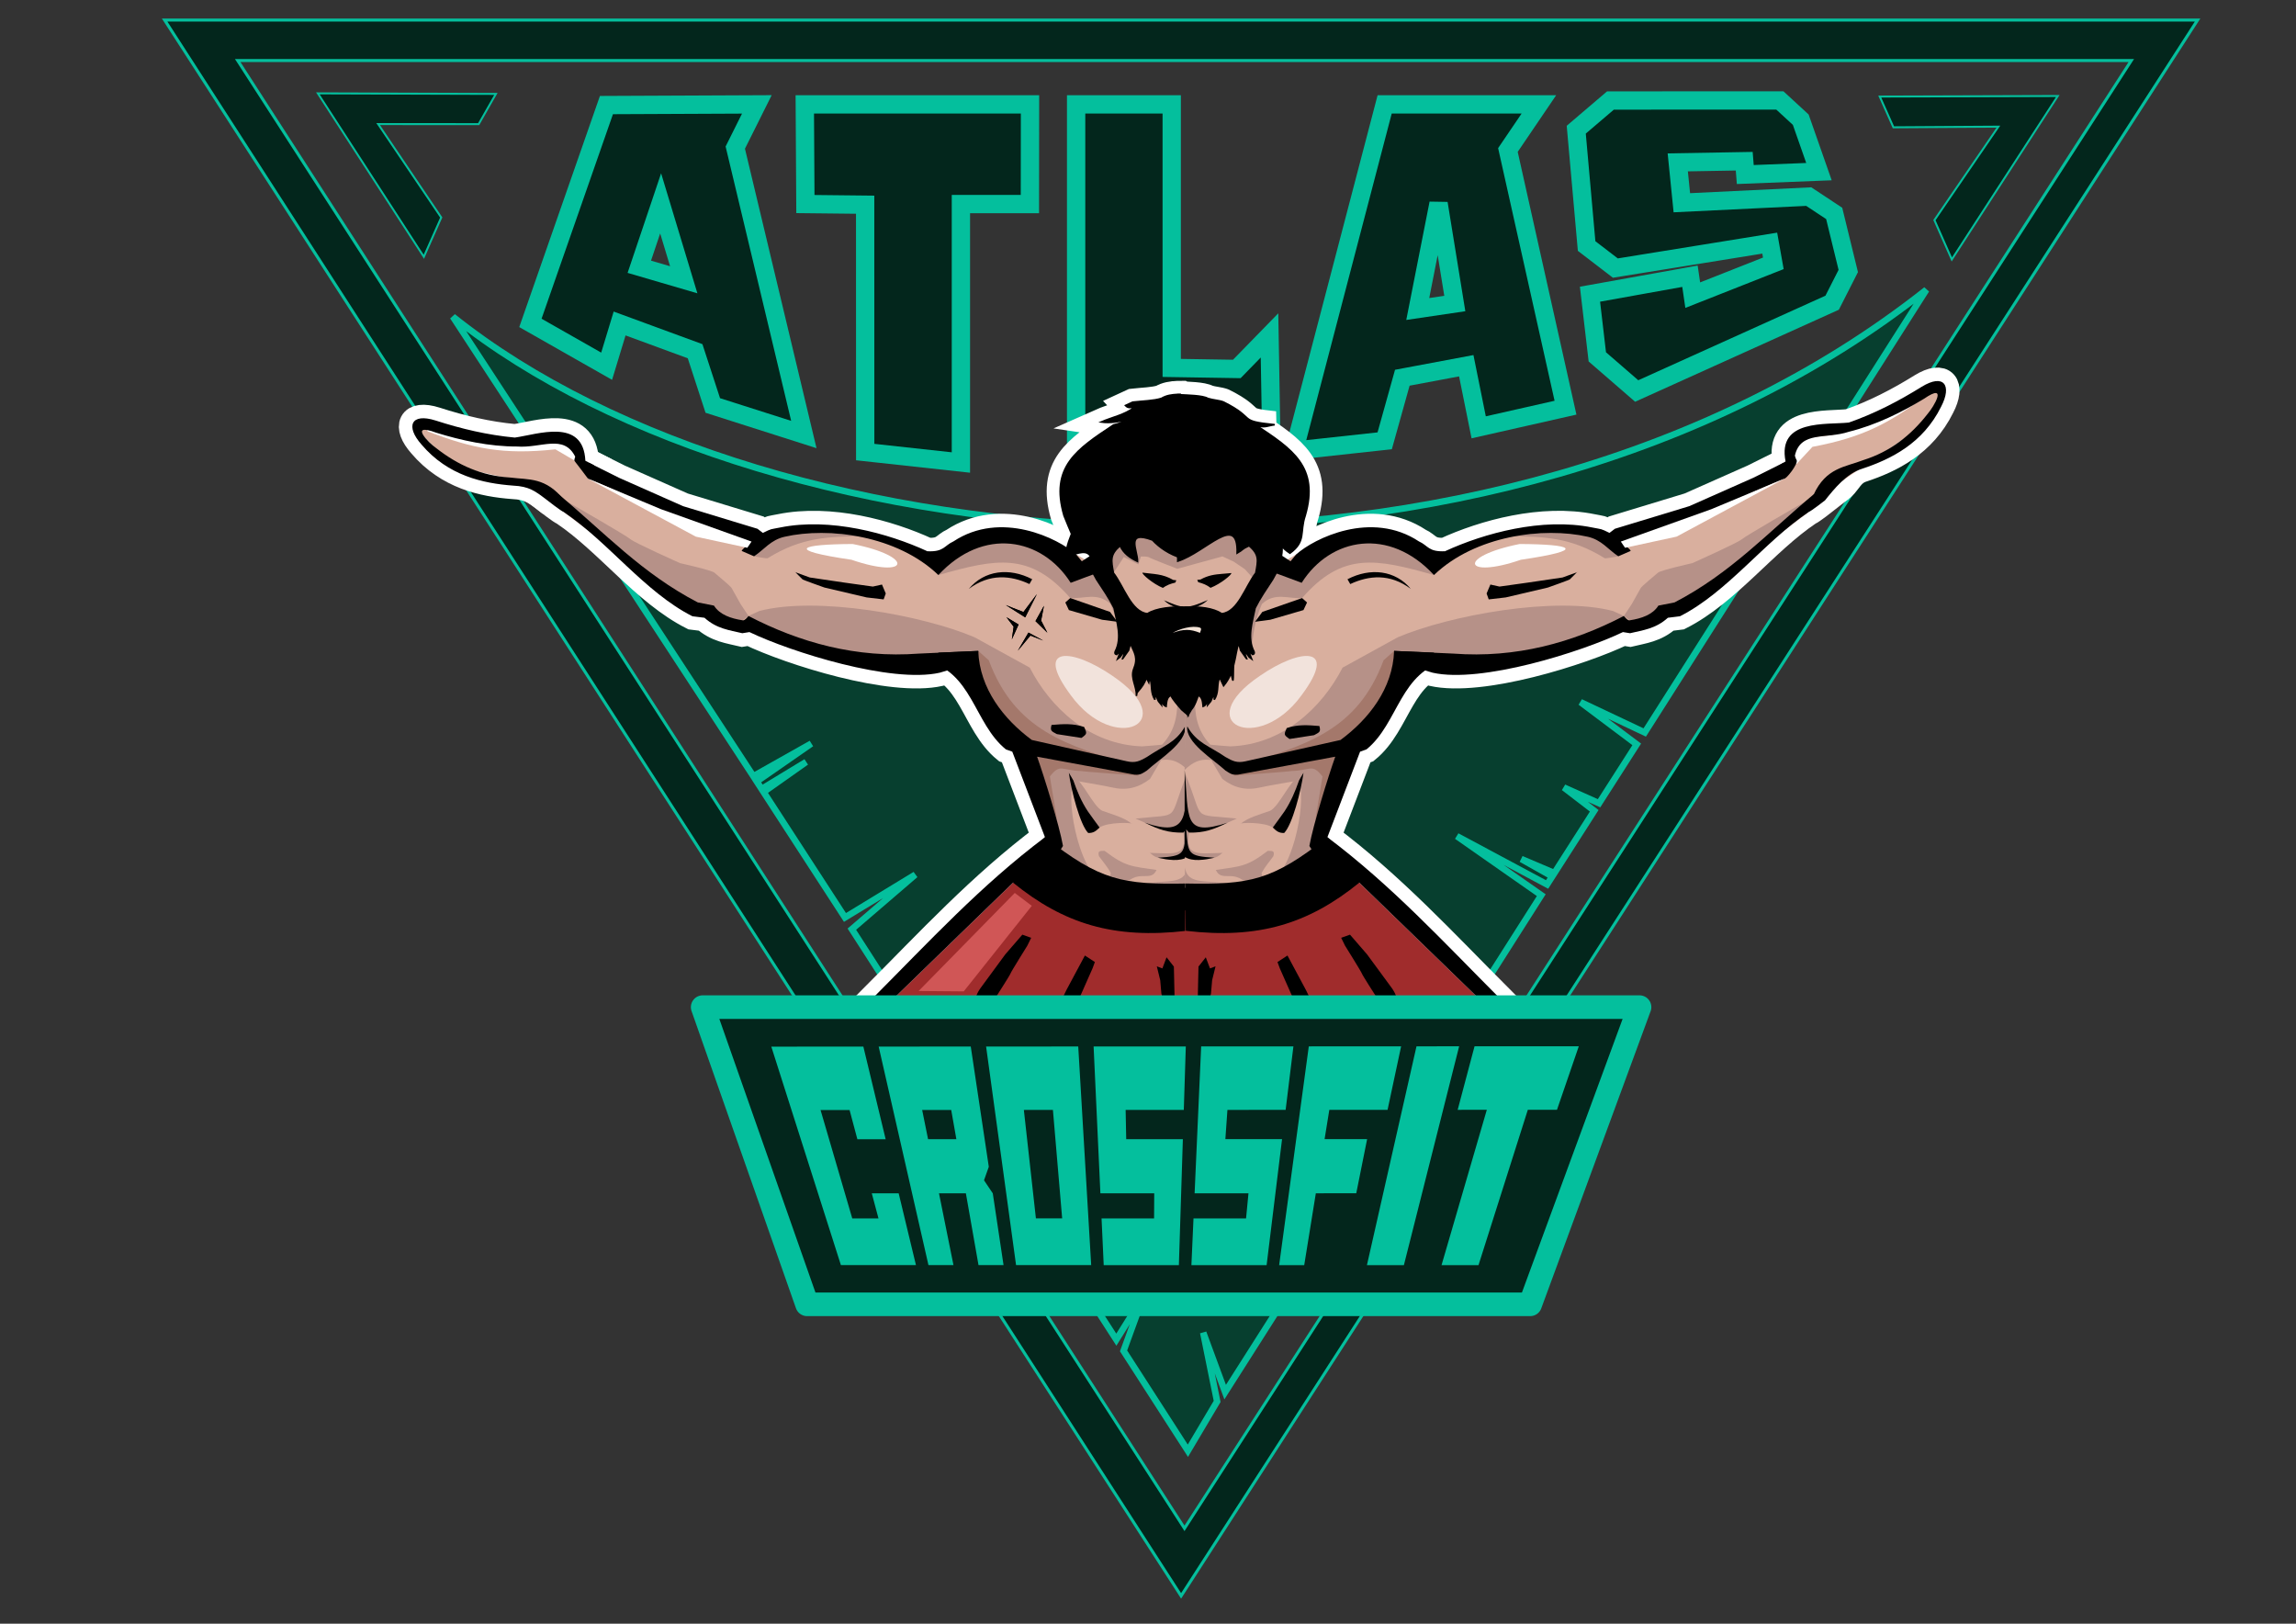 <?xml version="1.0" encoding="UTF-8" standalone="no"?>
<svg
   xmlns:dc="http://purl.org/dc/elements/1.1/"
   xmlns:cc="http://creativecommons.org/ns#"
   xmlns:rdf="http://www.w3.org/1999/02/22-rdf-syntax-ns#"
   xmlns:svg="http://www.w3.org/2000/svg"
   xmlns="http://www.w3.org/2000/svg"
   xmlns:sodipodi="http://sodipodi.sourceforge.net/DTD/sodipodi-0.dtd"
   xmlns:inkscape="http://www.inkscape.org/namespaces/inkscape"
   width="297mm"
   height="210mm"
   viewBox="0 0 297 210"
   version="1.1"
   id="svg8"
   inkscape:version="1.0 (5b275a35d9, 2020-05-03)"
   sodipodi:docname="atlas-crossfit.svg"
   inkscape:export-filename="/home/canuto/repos/atlas-crossfit/atlas-crossfit.png"
   inkscape:export-xdpi="192"
   inkscape:export-ydpi="192">
  <rect x="0" y="0" width="297" height="210" fill="#333333" stroke="none"/>
  <defs
     id="defs2" />
  <sodipodi:namedview
     inkscape:guide-bbox="true"
     showguides="true"
     inkscape:snap-global="false"
     inkscape:window-maximized="1"
     inkscape:window-y="27"
     inkscape:window-x="0"
     inkscape:window-height="1016"
     inkscape:window-width="1920"
     borderlayer="true"
     inkscape:pagecheckerboard="true"
     showgrid="false"
     inkscape:document-rotation="0"
     inkscape:current-layer="layer4"
     inkscape:document-units="px"
     inkscape:cy="411.78546"
     inkscape:cx="419.31175"
     inkscape:zoom="0.67441011"
     inkscape:pageshadow="2"
     inkscape:pageopacity="0"
     borderopacity="1.0"
     bordercolor="#666666"
     pagecolor="#696969"
     id="base">
    <sodipodi:guide
       id="guide1615"
       orientation="0,-1"
       position="257.558,192.904" />
    <sodipodi:guide
       id="guide1617"
       orientation="0,-1"
       position="212.897,174.213" />
  </sodipodi:namedview>
  <g
     style="display:inline"
     inkscape:label="triangle"
     id="layer6"
     inkscape:groupmode="layer">
    <path
       id="path1009"
       style="font-variation-settings:normal;display:inline;opacity:1;vector-effect:none;fill:#03261c;fill-opacity:1;stroke:#04bf9d;stroke-width:0.389;stroke-linecap:butt;stroke-linejoin:miter;stroke-miterlimit:4;stroke-dasharray:none;stroke-dashoffset:0;stroke-opacity:1;stop-color:#000000;stop-opacity:1"
       d="M 21.297,2.597 152.782,206.404 284.268,2.597 H 152.782 Z m 9.45,5.229 H 153.221 275.697 L 153.221,197.667 Z" />
    <path
       sodipodi:nodetypes="ccccccccccccccccccccccccccccccc"
       d="M 249.18,37.48 C 193.344,81.656 99.746,73.884 58.58,40.957 l 38.872,59.435 7.494,-4.222 -7.058,4.899 0.632,0.977 5.759,-3.498 -5.507,3.889 10.529,16.221 9.096,-5.534 -8.205,7.049 34.211,53.091 3.507,-5.619 -2.573,7.069 8.322,12.915 3.784,-6.377 -1.799,-8.895 2.837,7.692 40.889,-64.274 -10.915,-7.629 11.667,6.247 0.666,-1.04 -4.002,-2.254 4.28,1.82 5.156,-8.056 -3.927,-3.011 4.551,2.036 4.875,-7.616 -7.273,-5.46 8.305,3.924 z"
       style="font-variation-settings:normal;display:inline;opacity:1;vector-effect:none;fill:#073f2f;fill-opacity:1;stroke:#04bf9d;stroke-width:0.84;stroke-linecap:round;stroke-linejoin:miter;stroke-miterlimit:4;stroke-dasharray:none;stroke-dashoffset:0;stroke-opacity:1;paint-order:stroke fill markers;stop-color:#000000;stop-opacity:1"
       id="path1046" />
  </g>
  <g
     style="display:inline"
     inkscape:label="text"
     id="layer4"
     inkscape:groupmode="layer">
    <path
       sodipodi:nodetypes="cccccccccccccc"
       d="m 78.446,13.589 -9.835,28.173 9.861,5.603 1.678,-5.527 9.765,3.586 2.288,7.017 11.778,3.757 -8.868,-37.108 2.789,-5.589 z m 7.011,12.714 2.987,9.881 -5.747,-1.682 z"
       style="font-variation-settings:normal;display:inline;opacity:1;vector-effect:none;fill:#03261c;fill-opacity:1;stroke:#04bf9d;stroke-width:2.368;stroke-linecap:round;stroke-linejoin:miter;stroke-miterlimit:4;stroke-dasharray:none;stroke-dashoffset:0;stroke-opacity:1;paint-order:stroke fill markers;stop-color:#000000;stop-opacity:1"
       id="path1571" />
    <path
       sodipodi:nodetypes="ccccccccc"
       style="font-variation-settings:normal;display:inline;opacity:1;vector-effect:none;fill:#03261c;fill-opacity:1;stroke:#04bf9d;stroke-width:2.368;stroke-linecap:round;stroke-linejoin:miter;stroke-miterlimit:4;stroke-dasharray:none;stroke-dashoffset:0;stroke-opacity:1;paint-order:stroke fill markers;stop-color:#000000;stop-opacity:1"
       d="m 104.105,13.502 0.078,12.889 7.729,0.083 0.007,31.994 12.38,1.35 V 26.391 h 8.924 l 0.015,-12.889 z"
       id="path1596" />
    <path
       sodipodi:nodetypes="cccccccc"
       style="font-variation-settings:normal;display:inline;opacity:1;vector-effect:none;fill:#03261c;fill-opacity:1;stroke:#04bf9d;stroke-width:2.368;stroke-linecap:round;stroke-linejoin:miter;stroke-miterlimit:4;stroke-dasharray:none;stroke-dashoffset:0;stroke-opacity:1;paint-order:stroke fill markers;stop-color:#000000;stop-opacity:1"
       d="m 139.203,13.502 h 12.366 v 34.082 l 8.418,0.134 4.231,-4.337 0.257,14.906 h -25.272 z"
       id="path1629" />
    <path
       id="path1571-7"
       style="font-variation-settings:normal;display:inline;opacity:1;vector-effect:none;fill:#03261c;fill-opacity:1;stroke:#04bf9d;stroke-width:2.368;stroke-linecap:round;stroke-linejoin:miter;stroke-miterlimit:4;stroke-dasharray:none;stroke-dashoffset:0;stroke-opacity:1;paint-order:stroke fill markers;stop-color:#000000;stop-opacity:1"
       d="m 179.112,13.502 -11.72,44.786 11.726,-1.276 2.279,-8.16 8.272,-1.551 1.607,7.966 11.23,-2.539 -7.448,-33.328 4.004,-5.897 z m 6.973,12.801 2.102,12.953 -4.793,0.708 z"
       sodipodi:nodetypes="cccccccccccccc" />
    <path
       sodipodi:nodetypes="ccccccccccccccccccccccc"
       id="path1765"
       d="m 236.999,39.15 2.084,-4.102 -1.821,-7.446 -3.291,-2.176 -16.416,0.795 -0.527,-5.221 8.597,-0.15 0.137,1.723 9.53,-0.376 -2.356,-6.721 -2.7,-2.484 -21.914,0.006 -4.425,3.775 1.34,15.046 3.719,2.851 19.969,-3.226 0.465,2.614 -10.426,4.115 -0.358,-2.447 -12.933,2.324 0.948,8.105 5.094,4.414 z"
       style="font-variation-settings:normal;opacity:1;vector-effect:none;fill:#03261c;fill-opacity:1;stroke:#04bf9d;stroke-width:2.368;stroke-linecap:round;stroke-linejoin:miter;stroke-miterlimit:4;stroke-dasharray:none;stroke-dashoffset:0;stroke-opacity:1;paint-order:stroke fill markers;stop-color:#000000;stop-opacity:1" />
    <g
       id="g1115-3"
       transform="matrix(0.744,0,0,-0.744,360.788,348.841)"
       style="fill:#646f3a;fill-opacity:1;stroke-width:3.558;stroke-miterlimit:4;stroke-dasharray:none;paint-order:markers fill stroke">
      <path
         id="path878-6"
         d="m -0.446,88.889 0.234,0.883 6.037,22.707 H 128.347 l 6.32,-23.59 z m 1.828,1.406 H 132.833 l -5.566,20.777 H 6.908 Z"
         style="color:#000000;font-style:normal;font-variant:normal;font-weight:normal;font-stretch:normal;font-size:medium;line-height:normal;font-family:sans-serif;font-variant-ligatures:normal;font-variant-position:normal;font-variant-caps:normal;font-variant-numeric:normal;font-variant-alternates:normal;font-variant-east-asian:normal;font-feature-settings:normal;font-variation-settings:normal;text-indent:0;text-align:start;text-decoration:none;text-decoration-line:none;text-decoration-style:solid;text-decoration-color:#000000;letter-spacing:normal;word-spacing:normal;text-transform:none;writing-mode:lr-tb;direction:ltr;text-orientation:mixed;dominant-baseline:auto;baseline-shift:baseline;text-anchor:start;white-space:normal;shape-padding:0;shape-margin:0;inline-size:0;clip-rule:nonzero;display:inline;overflow:visible;visibility:visible;opacity:1;isolation:auto;mix-blend-mode:normal;color-interpolation:sRGB;color-interpolation-filters:linearRGB;solid-color:#000000;solid-opacity:1;vector-effect:none;fill:#646f3a;fill-opacity:1;fill-rule:nonzero;stroke:none;stroke-width:5.337;stroke-linecap:butt;stroke-linejoin:miter;stroke-miterlimit:4;stroke-dasharray:none;stroke-dashoffset:0;stroke-opacity:1;paint-order:markers fill stroke;color-rendering:auto;image-rendering:auto;shape-rendering:auto;text-rendering:auto;enable-background:accumulate;stop-color:#000000;stop-opacity:1" />
      <path
         sodipodi:nodetypes="cccccscccccccccccccccc"
         id="path882-7"
         d="m -13.674,98.68 1.055,1.174 c 3.035,3.375 6.053,6.767 9.078,10.154 l -4.281,12.283 0.992,-0.002 c 17.733,-0.043 4.66,-0.019 22.394,-0.019 h 0.914 l -2.992,-11.254 H 6.363 L 3.081,98.68 H 2.542 Z m 3.148,1.406 H 2.001 l 3.279,12.336 h 7.123 l 2.246,8.441 c -15.311,-0.001 -5.287,-0.017 -20.492,0.019 l 3.902,-11.195 -0.275,-0.309 c -2.767,-3.098 -5.535,-6.199 -8.311,-9.293 z"
         style="color:#000000;font-style:normal;font-variant:normal;font-weight:normal;font-stretch:normal;font-size:medium;line-height:normal;font-family:sans-serif;font-variant-ligatures:normal;font-variant-position:normal;font-variant-caps:normal;font-variant-numeric:normal;font-variant-alternates:normal;font-variant-east-asian:normal;font-feature-settings:normal;font-variation-settings:normal;text-indent:0;text-align:start;text-decoration:none;text-decoration-line:none;text-decoration-style:solid;text-decoration-color:#000000;letter-spacing:normal;word-spacing:normal;text-transform:none;writing-mode:lr-tb;direction:ltr;text-orientation:mixed;dominant-baseline:auto;baseline-shift:baseline;text-anchor:start;white-space:normal;shape-padding:0;shape-margin:0;inline-size:0;clip-rule:nonzero;display:inline;overflow:visible;visibility:visible;opacity:1;isolation:auto;mix-blend-mode:normal;color-interpolation:sRGB;color-interpolation-filters:linearRGB;solid-color:#000000;solid-opacity:1;vector-effect:none;fill:#646f3a;fill-opacity:1;fill-rule:nonzero;stroke:none;stroke-width:5.337;stroke-linecap:butt;stroke-linejoin:miter;stroke-miterlimit:4;stroke-dasharray:none;stroke-dashoffset:0;stroke-opacity:1;paint-order:markers fill stroke;color-rendering:auto;image-rendering:auto;shape-rendering:auto;text-rendering:auto;enable-background:accumulate;stop-color:#000000;stop-opacity:1" />
      <path
         sodipodi:nodetypes="cccccsccccccccccccccc"
         id="path886-5"
         d="m 130.74,98.68 -3.307,12.336 h -7.076 l -0.139,0.521 -2.855,10.732 h 0.916 c 17.735,0 4.328,-0.024 22.061,0.019 l 0.992,0.002 -4.283,-12.283 c 3.026,-3.388 6.043,-6.779 9.078,-10.154 l 1.057,-1.174 z m 1.078,1.406 h 12.215 c -2.776,3.094 -5.541,6.195 -8.309,9.293 l -0.277,0.309 3.904,11.195 c -15.208,-0.036 -4.847,-0.021 -20.159,-0.019 l 2.244,-8.441 h 7.076 z"
         style="color:#000000;font-style:normal;font-variant:normal;font-weight:normal;font-stretch:normal;font-size:medium;line-height:normal;font-family:sans-serif;font-variant-ligatures:normal;font-variant-position:normal;font-variant-caps:normal;font-variant-numeric:normal;font-variant-alternates:normal;font-variant-east-asian:normal;font-feature-settings:normal;font-variation-settings:normal;text-indent:0;text-align:start;text-decoration:none;text-decoration-line:none;text-decoration-style:solid;text-decoration-color:#000000;letter-spacing:normal;word-spacing:normal;text-transform:none;writing-mode:lr-tb;direction:ltr;text-orientation:mixed;dominant-baseline:auto;baseline-shift:baseline;text-anchor:start;white-space:normal;shape-padding:0;shape-margin:0;inline-size:0;clip-rule:nonzero;display:inline;overflow:visible;visibility:visible;opacity:1;isolation:auto;mix-blend-mode:normal;color-interpolation:sRGB;color-interpolation-filters:linearRGB;solid-color:#000000;solid-opacity:1;vector-effect:none;fill:#646f3a;fill-opacity:1;fill-rule:nonzero;stroke:none;stroke-width:5.337;stroke-linecap:butt;stroke-linejoin:miter;stroke-miterlimit:4;stroke-dasharray:none;stroke-dashoffset:0;stroke-opacity:1;paint-order:markers fill stroke;color-rendering:auto;image-rendering:auto;shape-rendering:auto;text-rendering:auto;enable-background:accumulate;stop-color:#000000;stop-opacity:1" />
      <path
         sodipodi:nodetypes="cccccccccccc"
         id="path890-3"
         d="m 13.092,111.117 -7.232,0.039 c -0.623,0.004 -0.909,0.872 -0.47,1.314 l 9.636,9.567 c 0.504,0.503 1.35,0.025 1.18,-0.666 l -2.426,-9.721 c -0.079,-0.315 -0.363,-0.536 -0.688,-0.533 z m -0.543,1.408 1.676,6.719 -1.062,-4.518 z"
         style="color:#000000;font-style:normal;font-variant:normal;font-weight:normal;font-stretch:normal;font-size:medium;line-height:normal;font-family:sans-serif;font-variant-ligatures:normal;font-variant-position:normal;font-variant-caps:normal;font-variant-numeric:normal;font-variant-alternates:normal;font-variant-east-asian:normal;font-feature-settings:normal;font-variation-settings:normal;text-indent:0;text-align:start;text-decoration:none;text-decoration-line:none;text-decoration-style:solid;text-decoration-color:#000000;letter-spacing:normal;word-spacing:normal;text-transform:none;writing-mode:lr-tb;direction:ltr;text-orientation:mixed;dominant-baseline:auto;baseline-shift:baseline;text-anchor:start;white-space:normal;shape-padding:0;shape-margin:0;inline-size:0;clip-rule:nonzero;display:inline;overflow:visible;visibility:visible;opacity:1;isolation:auto;mix-blend-mode:normal;color-interpolation:sRGB;color-interpolation-filters:linearRGB;solid-color:#000000;solid-opacity:1;vector-effect:none;fill:#646f3a;fill-opacity:1;fill-rule:nonzero;stroke:none;stroke-width:5.337;stroke-linecap:butt;stroke-linejoin:round;stroke-miterlimit:4;stroke-dasharray:none;stroke-dashoffset:0;stroke-opacity:1;paint-order:markers fill stroke;color-rendering:auto;image-rendering:auto;shape-rendering:auto;text-rendering:auto;enable-background:accumulate;stop-color:#000000;stop-opacity:1" />
      <path
         sodipodi:nodetypes="ccccccccccc"
         id="path894-5"
         d="m 120.531,110.996 c -0.328,-10e-4 -0.614,0.225 -0.688,0.545 l -2.281,9.801 c -0.162,0.69 0.684,1.159 1.184,0.656 l 9.723,-9.762 c 0.44,-0.443 0.128,-1.197 -0.496,-1.199 z m 3.191,4.131 2.563,-2.694 -6.795,6.824 z"
         style="color:#000000;font-style:normal;font-variant:normal;font-weight:normal;font-stretch:normal;font-size:medium;line-height:normal;font-family:sans-serif;font-variant-ligatures:normal;font-variant-position:normal;font-variant-caps:normal;font-variant-numeric:normal;font-variant-alternates:normal;font-variant-east-asian:normal;font-feature-settings:normal;font-variation-settings:normal;text-indent:0;text-align:start;text-decoration:none;text-decoration-line:none;text-decoration-style:solid;text-decoration-color:#000000;letter-spacing:normal;word-spacing:normal;text-transform:none;writing-mode:lr-tb;direction:ltr;text-orientation:mixed;dominant-baseline:auto;baseline-shift:baseline;text-anchor:start;white-space:normal;shape-padding:0;shape-margin:0;inline-size:0;clip-rule:nonzero;display:inline;overflow:visible;visibility:visible;opacity:1;isolation:auto;mix-blend-mode:normal;color-interpolation:sRGB;color-interpolation-filters:linearRGB;solid-color:#000000;solid-opacity:1;vector-effect:none;fill:#646f3a;fill-opacity:1;fill-rule:nonzero;stroke:none;stroke-width:5.337;stroke-linecap:butt;stroke-linejoin:round;stroke-miterlimit:4;stroke-dasharray:none;stroke-dashoffset:0;stroke-opacity:1;paint-order:markers fill stroke;color-rendering:auto;image-rendering:auto;shape-rendering:auto;text-rendering:auto;enable-background:accumulate;stop-color:#000000;stop-opacity:1" />
    </g>
    <path
       sodipodi:nodetypes="ccccccc"
       id="path1017"
       d="m 54.827,33.212 2.249,-5.084 -8.16,-12.081 13.004,0.005 2.226,-3.906 -23.028,-0.071 z"
       style="font-variation-settings:normal;opacity:1;vector-effect:none;fill:#03261c;fill-opacity:1;stroke:#04bf9d;stroke-width:0.256;stroke-linecap:butt;stroke-linejoin:miter;stroke-miterlimit:4;stroke-dasharray:none;stroke-dashoffset:0;stroke-opacity:1;stop-color:#000000;stop-opacity:1" />
    <path
       style="font-variation-settings:normal;display:inline;opacity:1;vector-effect:none;fill:#03261c;fill-opacity:1;stroke:#04bf9d;stroke-width:0.256;stroke-linecap:butt;stroke-linejoin:miter;stroke-miterlimit:4;stroke-dasharray:none;stroke-dashoffset:0;stroke-opacity:1;stop-color:#000000;stop-opacity:1"
       d="m 252.477,33.554 -2.249,-5.084 8.274,-12.091 -13.577,0.086 -1.768,-3.976 23.028,-0.071 z"
       id="path1017-3"
       sodipodi:nodetypes="ccccccc" />
  </g>
  <g
     style="display:inline"
     inkscape:label="left"
     id="layer3"
     inkscape:groupmode="layer">
    <path
       sodipodi:nodetypes="ccccccccccscccsccccccssscccscccccccccccccccccccc"
       id="path1491-9"
       d="m 152.35,72.575 c 3.649,-1.154 7.822,-6.357 7.682,-1.035 0.895,-0.515 0.472,-0.458 1.543,-0.961 1.35,1.158 1.165,1.893 0.867,3.531 -1.312,1.67 -2.284,5.051 -4.402,5.264 -1.08,-0.713 -2.864,-0.954 -4.738,-0.83 l 0.382,13.952 0.417,-0.71 c 0.495,-0.57 0.722,-1.377 0.893,-1.835 0.581,0.161 0.58,0.978 0.635,1.415 0,0 0.192,-0.06 0.349,-0.261 0.157,-0.201 0.345,-0.707 0.332,-0.607 -0.013,0.1 -0.082,0.671 -0.082,0.671 l 0.421,-0.509 c 0,0 -0.054,0.094 0.092,-0.24 0.146,-0.334 0.264,-0.679 0.264,-0.679 l 0.048,-0.161 0.024,0.916 c 0,0 0.053,-0.132 0.175,-0.331 0.402,-0.918 0.132,-1.656 0.516,-2.557 l 0.513,1.088 c 0.406,-0.48 0.701,-1.003 0.922,-1.533 0.09,-0.215 0.233,0.997 0.301,0.782 0.049,-0.153 0.027,-1.732 0.067,-1.883 0.315,-1.184 0.392,-2.273 0.682,-2.84 l 0.225,0.878 0.693,0.983 c 0,0 0.216,0.28 0.09,0.078 -0.125,-0.202 -0.333,-1.097 -0.333,-1.097 l 0.663,0.917 0.309,0.231 -0.399,-1.056 0.524,0.492 c 0,0 0.316,-0.015 0.191,-0.376 -0.926,-1.767 -0.218,-3.826 0.139,-5.639 0.645,-1.294 1.47,-2.479 2.262,-3.685 l 0.549,-1.003 c 1.712,-4.409 -0.658,-3.922 1.696,-2.394 2.124,-1.547 1.242,-2.7 1.971,-4.857 1.846,-6.329 -1.685,-8.603 -6.401,-11.732 -0.785,-0.186 0.692,0.396 0,0 1.163,0.425 1.312,0.142 2.464,-0.033 -4.989,-0.508 -2.209,-0.729 -6.632,-2.939 -0.574,-0.226 -1.306,-0.232 -2.029,-0.465 -0.666,-0.394 -2.729,-0.417 -3.487,-0.463 l -0.383,-0.003 -0.056,0.056 z"
       style="font-variation-settings:normal;display:inline;vector-effect:none;fill:#ffffff;fill-opacity:1;stroke:#ffffff;stroke-width:3.49;stroke-linecap:butt;stroke-linejoin:miter;stroke-miterlimit:4;stroke-dasharray:none;stroke-dashoffset:0;stroke-opacity:1;stop-color:#000000" />
    <path
       style="font-variation-settings:normal;display:inline;opacity:1;vector-effect:none;fill:#ffffff;fill-opacity:1;stroke:#ffffff;stroke-width:3.49;stroke-linecap:butt;stroke-linejoin:miter;stroke-miterlimit:4;stroke-dasharray:none;stroke-dashoffset:0;stroke-opacity:1;stop-color:#000000;stop-opacity:1"
       d="m 148.359,99.66 c -0.734,0.46 -0.86,0.573 -1.626,0.525 L 134.159,97.868 c 0.895,2.531 2.881,8.894 3.343,11.542 l -2.142,3.367 -4.317,1.382 -15.44,14.973 -2.762,0.021 c 7.355,-7.376 14.032,-14.639 22.332,-20.872 l -4.229,-11.064 -0.827,-0.295 c -4.177,-3.379 -4.303,-10.149 -10.55,-11.504 l 1.896,-1.018 5.08,-0.214 c 0.172,4.87 3.288,8.831 6.93,11.518 l 12.285,2.755 c 1.116,0.251 1.646,-0.016 2.585,-0.546 2.114,-1.45 3.708,-1.788 4.953,-3.969 0.27,2.081 -3.373,4.267 -4.939,5.714 z"
       id="path137-3"
       sodipodi:nodetypes="ccccccccccccccccccc" />
    <path
       style="font-variation-settings:normal;display:inline;opacity:1;vector-effect:none;fill:#ffffff;fill-opacity:1;stroke:#ffffff;stroke-width:3.49;stroke-linecap:butt;stroke-linejoin:miter;stroke-miterlimit:4;stroke-dasharray:none;stroke-dashoffset:0;stroke-opacity:1;stop-color:#000000;stop-opacity:1"
       d="m 118.881,84.532 c -8.126,0.612 -15.416,-1.42 -22.056,-4.864 0,0 -0.499,0.649 -0.756,0.558 C 94.537,79.999 93.08,79.491 92.355,78.325 L 90.259,77.912 C 83.037,74.156 78.299,68.979 72.233,63.9 l -1.412,0.825 c 0,0 1.742,1.371 2.119,1.506 5.681,3.81 10.503,10.376 16.628,13.472 l 1.561,0.194 c 1.589,1.442 3.248,1.601 4.893,2 l 0.921,-0.148 c 5.365,2.576 18.342,6.665 24.615,5.254 5.419,-1.518 4.985,-2.816 4.985,-2.816 z"
       id="path143-6"
       sodipodi:nodetypes="ccccccccccccccc" />
    <path
       id="path179-7"
       d="m 140.952,70.424 c 0,0 1.584,3.502 1.404,3.538 -0.18,0.036 -3.857,1.415 -3.857,1.415 -3.722,-5.869 -11.322,-7.265 -17.115,-1.005 -5.306,-5.1 -14.164,-6.255 -19.891,-4.951 -1.808,0.412 -2.612,1.632 -3.953,2.527 C 97.017,71.727 96.492,71.499 95.967,71.267 95.784,71.186 96.963,70.343 96.779,70.26 93.879,69.09 90.057,68.456 87.524,67.243 83.485,65.242 79.586,63.292 76.065,61.913 l -0.104,-1.237 0.217,-0.825 3.902,1.945 8.278,3.669 9.625,2.925 0.7,0.533 c 1.233,-0.603 0.881,-0.425 2.241,-0.701 6.449,-1.31 13.96,0.733 19.035,3.073 2.168,0.104 2.164,-0.731 3.371,-1.269 6.153,-4.067 13.559,-0.397 15.882,1.684 l 0.727,0.88 1.173,-0.762 z"
       style="font-variation-settings:normal;display:inline;opacity:1;vector-effect:none;fill:#ffffff;fill-opacity:1;stroke:#ffffff;stroke-width:3.49;stroke-linecap:butt;stroke-linejoin:miter;stroke-miterlimit:4;stroke-dasharray:none;stroke-dashoffset:0;stroke-opacity:1;stop-color:#000000;stop-opacity:1"
       sodipodi:nodetypes="csccscscccccccccscccccc" />
    <path
       style="font-variation-settings:normal;display:inline;opacity:1;vector-effect:none;fill:#ffffff;fill-opacity:1;stroke:#ffffff;stroke-width:3.49;stroke-linecap:butt;stroke-linejoin:miter;stroke-miterlimit:4;stroke-dasharray:none;stroke-dashoffset:0;stroke-opacity:1;stop-color:#000000;stop-opacity:1"
       d="m 75.721,59.591 c -0.271,-5.599 -6.182,-3.404 -9.125,-2.998 -3.528,-0.326 -6.905,-1.129 -10.252,-2.208 -3.194,-1.012 -3.913,0.755 -1.819,3.109 3.433,4.044 7.956,5.017 11.841,5.311 2.098,0.1 2.863,0.699 4.455,1.92 0,0 2.271,0.145 2.173,-0.024 -2.418,-3.022 -4.552,-2.627 -7.032,-2.943 -3.644,-0.219 -6.722,-1.596 -9.533,-3.798 -0.98,-0.679 -3.605,-3.336 -0.019,-2.005 3.263,1.014 6.893,1.801 10.467,1.794 3.122,0.242 6.048,-1.648 7.532,1.318 0,0 -0.189,0.458 -0.077,0.57 0.112,0.112 1.733,2.277 1.733,2.277 l 0.771,-1.748 z"
       id="path1349-5"
       sodipodi:nodetypes="ccccccccccccsccc" />
    <path
       style="font-variation-settings:normal;display:inline;vector-effect:none;fill:#ffffff;fill-opacity:1;stroke:#ffffff;stroke-width:3.49;stroke-linecap:butt;stroke-linejoin:miter;stroke-miterlimit:4;stroke-dasharray:none;stroke-dashoffset:0;stroke-opacity:1;stop-color:#000000"
       d="m 152.83,72.165 c -1.513,-0.441 -2.861,-1.346 -3.749,-2.32 -3.542,-1.321 -1.92,1.304 -1.935,2.769 -0.967,-0.457 -1.812,-1.037 -2.25,-2.035 -1.35,1.158 -1.165,1.893 -0.867,3.531 1.312,1.67 2.284,5.051 4.402,5.264 1.08,-0.713 3.27,-0.954 5.143,-0.83 l 0.11,13.952 -0.823,-0.71 c -0.495,-0.57 -1.214,-1.377 -1.385,-1.835 -0.581,0.161 -0.58,0.978 -0.635,1.415 0,0 -0.192,-0.06 -0.349,-0.261 -0.157,-0.201 -0.345,-0.707 -0.332,-0.607 0.013,0.1 0.082,0.671 0.082,0.671 l -0.421,-0.509 c 0,0 0.054,0.094 -0.093,-0.24 -0.146,-0.334 -0.264,-0.679 -0.264,-0.679 l -0.048,-0.161 -0.024,0.916 c 0,0 -0.053,-0.132 -0.175,-0.331 -0.402,-0.918 -0.132,-1.656 -0.516,-2.557 l -0.104,0.654 -0.314,-0.61 c -0.217,0.726 -0.567,1.182 -1.04,1.739 0,0 0.07,-0.693 0.07,-0.829 0,-0.136 -0.171,0.6 -0.171,0.6 l -0.144,0.848 c 0.066,-1.23 -0.777,-2.268 -0.372,-3.415 0.638,-1.538 0.138,-2.108 -0.409,-3.372 l -0.225,0.878 -0.693,0.983 c 0,0 -0.216,0.28 -0.091,0.078 0.125,-0.202 0.333,-1.097 0.333,-1.097 l -0.663,0.917 -0.309,0.231 0.399,-1.056 -0.524,0.492 c 0,0 -0.316,-0.015 -0.191,-0.376 0.926,-1.767 0.218,-3.826 -0.139,-5.639 -0.645,-1.294 -1.47,-2.479 -2.262,-3.685 l -0.549,-1.003 c 0.414,-5.832 -5.154,1.23 -2.691,-4.899 0,0 -0.893,-2.099 -0.976,-2.353 -1.846,-6.329 1.685,-8.603 6.401,-11.732 0.785,-0.186 1.494,-0.466 2.186,-0.862 -1.163,0.425 -2.64,0.658 -3.792,0.482 1.352,-0.601 3.076,-0.929 4.34,-1.921 -0.519,0.041 -0.848,0.161 -1.192,-0.218 0,0 0.611,-0.28 0.938,-0.434 1.287,-0.148 2.696,-0.163 3.719,-0.486 0.666,-0.394 1.315,-0.471 2.074,-0.516 l 0.383,-0.003 0.056,0.056 z"
       id="path169-1"
       sodipodi:nodetypes="cccccccccccscccsccccccccsccccccscccccccccccccccccccccc" />
    <path
       id="path1325"
       d="m 153.801,69.831 -8.119,-2.752 -3.118,5.642 7.239,10.732 3.661,-0.092 0.101,0.034 z"
       style="font-variation-settings:normal;opacity:1;vector-effect:none;fill:#d9af9e;fill-opacity:1;stroke:none;stroke-width:0.203;stroke-linecap:butt;stroke-linejoin:miter;stroke-miterlimit:4;stroke-dasharray:none;stroke-dashoffset:0;stroke-opacity:1;stop-color:#000000;stop-opacity:1" />
    <path
       sodipodi:nodetypes="ccccccccccccccccccc"
       id="path1465-3"
       d="m 158.519,99.66 c 0.734,0.46 0.86,0.573 1.626,0.525 l 12.574,-2.316 c -0.895,2.531 -2.881,8.894 -3.343,11.542 l 2.142,3.367 4.317,1.382 15.44,14.973 2.762,0.021 c -7.355,-7.376 -14.032,-14.639 -22.332,-20.872 l 4.229,-11.064 0.827,-0.295 c 4.177,-3.379 4.303,-10.149 10.55,-11.504 l -1.896,-1.018 -5.08,-0.214 c -0.172,4.87 -3.288,8.831 -6.93,11.518 l -12.285,2.755 c -1.116,0.251 -1.646,-0.016 -2.585,-0.546 -2.114,-1.45 -3.708,-1.788 -4.953,-3.969 -0.27,2.081 3.373,4.267 4.939,5.714 z"
       style="font-variation-settings:normal;display:inline;opacity:1;vector-effect:none;fill:#ffffff;fill-opacity:1;stroke:#ffffff;stroke-width:3.49;stroke-linecap:butt;stroke-linejoin:miter;stroke-miterlimit:4;stroke-dasharray:none;stroke-dashoffset:0;stroke-opacity:1;stop-color:#000000;stop-opacity:1" />
    <path
       id="path1329"
       d="m 134.295,111.542 c 0,0 10.887,5.662 11.517,5.712 0.63,0.051 7.745,0.494 7.745,0.494 l 0.054,11.272 -38.007,0.112 15.44,-14.973 z"
       style="font-variation-settings:normal;opacity:1;vector-effect:none;fill:#a02c2c;fill-opacity:1;stroke:none;stroke-width:0.203;stroke-linecap:butt;stroke-linejoin:miter;stroke-miterlimit:4;stroke-dasharray:none;stroke-dashoffset:0;stroke-opacity:1;stop-color:#000000;stop-opacity:1" />
    <path
       sodipodi:nodetypes="ccccccccccccccc"
       id="path1475-5"
       d="m 187.997,84.532 c 8.126,0.612 15.416,-1.42 22.056,-4.864 0,0 0.499,0.649 0.756,0.558 1.533,-0.228 2.989,-0.736 3.714,-1.901 l 2.096,-0.414 c 7.222,-3.755 11.96,-8.933 18.027,-14.011 l 1.412,0.825 c 0,0 -1.742,1.371 -2.119,1.506 -5.681,3.81 -10.503,10.376 -16.628,13.472 l -1.561,0.194 c -1.589,1.442 -3.248,1.601 -4.893,2 l -0.921,-0.148 c -5.365,2.576 -18.342,6.665 -24.615,5.254 -5.419,-1.518 -4.985,-2.816 -4.985,-2.816 z"
       style="font-variation-settings:normal;display:inline;opacity:1;vector-effect:none;fill:#ffffff;fill-opacity:1;stroke:#ffffff;stroke-width:3.49;stroke-linecap:butt;stroke-linejoin:miter;stroke-miterlimit:4;stroke-dasharray:none;stroke-dashoffset:0;stroke-opacity:1;stop-color:#000000;stop-opacity:1" />
    <path
       sodipodi:nodetypes="cccccccccccccccscccccccccccccccccc"
       id="path1283"
       d="m 76.065,61.913 22.835,8.172 3.215,-1.388 5.525,-0.027 4.858,0.657 4.491,1.574 3.667,1.438 7.483,-3.85 11.074,3.223 4.055,2.309 6.535,9.432 3.51,1.745 0.266,0.671 0.011,28.396 -4.151,2.849 c 0,0 -10.771,-2.818 -11.526,-3.144 -0.755,-0.326 -3.619,-2.428 -3.619,-2.428 l -0.06,-0.925 1.926,-2.578 -4.213,-12.399 -4.668,-4.329 -4.966,-5.7 -4.863,-0.207 -8.61,-0.246 -8.359,-3.062 L 92.871,80.206 87.859,77.886 71.785,65.097 69.269,62.669 58.629,60.262 l -4.593,-4.593 c 3.056,-1.334 8.52,1.32 12.841,2.08 l 6.676,-0.947 z"
       style="font-variation-settings:normal;opacity:1;vector-effect:none;fill:#d9af9e;fill-opacity:1;stroke:none;stroke-width:0.203;stroke-linecap:butt;stroke-linejoin:miter;stroke-miterlimit:4;stroke-dasharray:none;stroke-dashoffset:0;stroke-opacity:1;stop-color:#000000;stop-opacity:1" />
    <path
       sodipodi:nodetypes="csccscscccccccccscccccc"
       style="font-variation-settings:normal;display:inline;opacity:1;vector-effect:none;fill:#ffffff;fill-opacity:1;stroke:#ffffff;stroke-width:3.49;stroke-linecap:butt;stroke-linejoin:miter;stroke-miterlimit:4;stroke-dasharray:none;stroke-dashoffset:0;stroke-opacity:1;stop-color:#000000;stop-opacity:1"
       d="m 165.925,70.424 c 0,0 -1.584,3.502 -1.404,3.538 0.18,0.036 3.857,1.415 3.857,1.415 3.722,-5.869 11.322,-7.265 17.115,-1.005 5.306,-5.1 14.164,-6.255 19.891,-4.951 1.808,0.412 2.612,1.632 3.953,2.527 0.524,-0.221 1.048,-0.449 1.573,-0.681 0.184,-0.081 -0.995,-0.924 -0.811,-1.007 2.899,-1.171 6.722,-1.805 9.254,-3.017 4.04,-2.001 7.938,-3.951 11.46,-5.331 l 0.104,-1.237 -0.217,-0.825 -3.902,1.945 -8.278,3.669 -9.625,2.925 -0.7,0.533 c -1.233,-0.603 -0.881,-0.425 -2.241,-0.701 -6.449,-1.31 -13.96,0.733 -19.035,3.073 -2.168,0.104 -2.164,-0.731 -3.371,-1.269 -6.153,-4.067 -13.559,-0.397 -15.882,1.684 l -0.727,0.88 -1.173,-0.762 z"
       id="path1497-6" />
    <path
       id="path1567"
       d="M 74.45,59.639 71.84,58.113 C 65.07,58.847 61.166,58.027 55.311,55.788 l -0.131,-0.488 c 0,0 7.038,1.678 7.16,1.678 0.122,0 6.308,0.466 6.596,0.416 0.288,-0.05 3.172,-0.579 3.172,-0.579 l 1.398,0.54 0.751,0.999 0.151,0.713 0.186,0.502 z"
       style="font-variation-settings:normal;display:inline;opacity:1;vector-effect:none;fill:#ffffff;fill-opacity:1;stroke:none;stroke-width:0.203;stroke-linecap:butt;stroke-linejoin:miter;stroke-miterlimit:4;stroke-dasharray:none;stroke-dashoffset:0;stroke-opacity:1;stop-color:#000000;stop-opacity:1"
       sodipodi:nodetypes="ccccsscccccc" />
    <path
       sodipodi:nodetypes="ccccccccccccsccc"
       id="path1525-2"
       d="m 231.031,59.766 c -1.091,-5.498 5.175,-4.799 8.129,-5.116 3.345,-1.169 6.427,-2.765 9.414,-4.622 2.854,-1.755 3.979,-0.214 2.517,2.577 -2.353,4.754 -6.506,6.792 -10.205,8.017 -1.995,0.623 -1.874,2.622 -3.858,2.94 0,0 -2.168,0.69 -2.115,0.502 1.615,-3.517 3.781,-3.65 6.112,-4.557 3.483,-1.094 6.137,-3.175 8.332,-5.991 0.787,-0.896 2.691,-4.109 -0.467,-1.95 -2.921,1.774 -6.253,3.415 -9.722,4.272 -2.971,0.99 -6.267,-0.136 -6.99,3.1 0,0 0.294,0.399 0.212,0.534 -0.081,0.136 -1.161,2.317 -1.161,2.317 L 230.058,60.28 Z"
       style="font-variation-settings:normal;display:inline;opacity:1;vector-effect:none;fill:#ffffff;fill-opacity:1;stroke:#ffffff;stroke-width:3.49;stroke-linecap:butt;stroke-linejoin:miter;stroke-miterlimit:4;stroke-dasharray:none;stroke-dashoffset:0;stroke-opacity:1;stop-color:#000000;stop-opacity:1" />
    <path
       sodipodi:nodetypes="cccccccc"
       id="path1317"
       d="m 142.878,110.038 c 2.719,2.069 3.468,1.994 6.727,2.475 -0.376,0.797 -0.843,0.787 -1.68,0.801 -0.753,-0.018 -1.273,0.143 -1.866,0.546 -0.817,0.308 -1.697,-0.214 -2.557,-0.448 0,0 0.249,-0.36 0.165,-0.534 -0.423,-0.8 -0.992,-1.418 -1.508,-2.144 -0.221,-0.753 0.194,-0.674 0.72,-0.696 z"
       style="font-variation-settings:normal;opacity:1;vector-effect:none;fill:#b69188;fill-opacity:1;stroke:none;stroke-width:0.203;stroke-linecap:butt;stroke-linejoin:miter;stroke-miterlimit:4;stroke-dasharray:none;stroke-dashoffset:0;stroke-opacity:1;stop-color:#000000;stop-opacity:1" />
    <path
       sodipodi:nodetypes="ccccscccc"
       style="font-variation-settings:normal;display:inline;opacity:1;vector-effect:none;fill:#b69188;fill-opacity:1;stroke:none;stroke-width:0.203;stroke-linecap:butt;stroke-linejoin:miter;stroke-miterlimit:4;stroke-dasharray:none;stroke-dashoffset:0;stroke-opacity:1;stop-color:#000000;stop-opacity:1"
       d="m 127.414,84.502 -1.342,-2.078 c -6.671,-2.842 -20.383,-5.36 -27.856,-3.399 -0.218,0.096 -1.391,0.643 -1.391,0.643 0,0 1.657,1.177 1.779,1.224 0.122,0.047 9.447,3.621 9.447,3.621 l 9.4,0.89 7.717,-0.368 z"
       id="path419" />
    <path
       sodipodi:nodetypes="cccccc"
       id="path1265"
       d="m 138.736,100.277 c 1.381,0.812 2.654,3.977 3.844,4.586 1.304,0.466 2.895,0.877 3.847,1.704 0.168,-0.197 -3.156,-0.273 -4.191,0.46 -2.222,-1.761 -3.125,-4.402 -3.972,-7.08 z"
       style="font-variation-settings:normal;opacity:1;vector-effect:none;fill:#b69188;fill-opacity:1;stroke:none;stroke-width:0.203;stroke-linecap:butt;stroke-linejoin:miter;stroke-miterlimit:4;stroke-dasharray:none;stroke-dashoffset:0;stroke-opacity:1;stop-color:#000000;stop-opacity:1" />
    <path
       sodipodi:nodetypes="cccscccc"
       id="path1269"
       d="m 153.081,107.68 c 0.459,3.12 -0.971,2.701 -4.345,2.63 0.315,0.21 0.45,0.439 1.032,0.621 0,0 1.612,0.398 2.117,0.234 0.505,-0.165 1.514,-0.394 1.514,-0.394 l 0.083,-0.285 0.1,-3.436 z"
       style="font-variation-settings:normal;opacity:1;vector-effect:none;fill:#b69188;fill-opacity:1;stroke:none;stroke-width:0.203;stroke-linecap:butt;stroke-linejoin:miter;stroke-miterlimit:4;stroke-dasharray:none;stroke-dashoffset:0;stroke-opacity:1;stop-color:#000000;stop-opacity:1" />
    <path
       sodipodi:nodetypes="ccccc"
       id="path1267"
       d="m 153.549,100.101 c -2.578,6.293 -0.555,5.103 -6.659,5.769 l 1.178,0.52 c 2.188,0.55 2.958,1.236 5.042,0.657 z"
       style="font-variation-settings:normal;opacity:1;vector-effect:none;fill:#b69188;fill-opacity:1;stroke:none;stroke-width:0.203;stroke-linecap:butt;stroke-linejoin:miter;stroke-miterlimit:4;stroke-dasharray:none;stroke-dashoffset:0;stroke-opacity:1;stop-color:#000000;stop-opacity:1" />
    <path
       sodipodi:nodetypes="ccccc"
       id="path1273"
       d="m 153.59,112.211 c -0.261,1.893 -2.051,1.706 -3.863,1.882 l -2.485,0.304 6.376,0.427 z"
       style="font-variation-settings:normal;opacity:1;vector-effect:none;fill:#b69188;fill-opacity:1;stroke:none;stroke-width:0.203;stroke-linecap:butt;stroke-linejoin:miter;stroke-miterlimit:4;stroke-dasharray:none;stroke-dashoffset:0;stroke-opacity:1;stop-color:#000000;stop-opacity:1" />
    <path
       sodipodi:nodetypes="ccccssccscccc"
       id="path1261"
       d="m 150.213,98.285 -1.458,2.461 c -1.534,1.168 -3.073,1.542 -5.034,1.071 -0.35,-0.114 -4.883,-0.883 -4.883,-0.883 -0.537,1.897 -0.2,4.875 0.487,7.429 0.036,0.133 0.073,0.265 0.11,0.395 0.506,1.756 1.17,3.266 1.812,4.013 l -3.854,-2.225 c 0,0 -0.997,-1.631 -0.949,-1.775 0.048,-0.144 -3.183,-11.239 -3.183,-11.239 l 7.593,0.813 6.437,0.936 z"
       style="font-variation-settings:normal;opacity:1;vector-effect:none;fill:#b69188;fill-opacity:1;stroke:none;stroke-width:0.203;stroke-linecap:butt;stroke-linejoin:miter;stroke-miterlimit:4;stroke-dasharray:none;stroke-dashoffset:0;stroke-opacity:1;stop-color:#000000;stop-opacity:1" />
    <path
       sodipodi:nodetypes="ccccccc"
       id="path1321"
       d="m 147.245,100.312 c 0,0 -7.259,-0.52 -7.442,-0.596 -2.483,-0.059 -2.625,-1.034 -3.995,0.707 l 0.939,5.721 -2.589,-8.276 13.105,2.152 z"
       style="font-variation-settings:normal;opacity:1;vector-effect:none;fill:#a4786b;fill-opacity:1;stroke:none;stroke-width:0.203;stroke-linecap:butt;stroke-linejoin:miter;stroke-miterlimit:4;stroke-dasharray:none;stroke-dashoffset:0;stroke-opacity:1;stop-color:#000000;stop-opacity:1" />
    <path
       sodipodi:nodetypes="cccccccccccc"
       id="path415"
       d="m 126.072,82.424 7.137,3.926 c 2.668,5.199 7.758,9.962 14.528,10.181 0.301,0 2.581,-0.219 2.581,-0.219 1.78,-1.89 2.06,-4.088 1.97,-6.362 l 1.31,2.545 0.04,7.086 c -2.228,-2.149 -3.514,-1.191 -6.867,-0.541 l -12.406,-2.19 c -4.255,-2.891 -6.677,-5.628 -8.502,-10.198 l 0.679,-2.465 z"
       style="font-variation-settings:normal;opacity:1;vector-effect:none;fill:#b69188;fill-opacity:1;stroke:none;stroke-width:0.203;stroke-linecap:butt;stroke-linejoin:miter;stroke-miterlimit:4;stroke-dasharray:none;stroke-dashoffset:0;stroke-opacity:1;stop-color:#000000;stop-opacity:1" />
    <path
       sodipodi:nodetypes="ccccccc"
       id="path1319"
       d="m 126.544,84.187 1.359,1.206 c 3.396,9.111 10.047,11.033 18.869,13.647 l -13.854,-2.664 -5.806,-6.871 -1.01,-3.837 z"
       style="font-variation-settings:normal;opacity:1;vector-effect:none;fill:#a4786b;fill-opacity:1;stroke:none;stroke-width:0.203;stroke-linecap:butt;stroke-linejoin:miter;stroke-miterlimit:4;stroke-dasharray:none;stroke-dashoffset:0;stroke-opacity:1;stop-color:#000000;stop-opacity:1" />
    <path
       sodipodi:nodetypes="ccccccccccccccccccc"
       id="path137"
       d="m 148.359,99.66 c -0.734,0.46 -0.86,0.573 -1.626,0.525 L 134.159,97.868 c 0.895,2.531 2.881,8.894 3.343,11.542 l -2.142,3.367 -4.317,1.382 -15.44,14.973 -2.762,0.021 c 7.355,-7.376 14.032,-14.639 22.332,-20.872 l -4.229,-11.064 -0.827,-0.295 c -4.177,-3.379 -4.303,-10.149 -10.55,-11.504 l 1.896,-1.018 5.08,-0.214 c 0.172,4.87 3.288,8.831 6.93,11.518 l 12.285,2.755 c 1.116,0.251 1.646,-0.016 2.585,-0.546 2.114,-1.45 3.708,-1.788 4.953,-3.969 0.27,2.081 -3.373,4.267 -4.939,5.714 z"
       style="font-variation-settings:normal;opacity:1;vector-effect:none;fill:#000000;fill-opacity:1;stroke:none;stroke-width:0.203;stroke-linecap:butt;stroke-linejoin:miter;stroke-miterlimit:4;stroke-dasharray:none;stroke-dashoffset:0;stroke-opacity:1;stop-color:#000000;stop-opacity:1" />
    <path
       sodipodi:nodetypes="ccccc"
       id="path139"
       d="m 136.021,93.761 c -0.212,0.801 0.02,0.81 0.691,1.186 l 3.174,0.491 c 0.78,-0.535 0.714,-0.604 0.356,-1.412 -1.434,-0.489 -2.751,-0.387 -4.221,-0.265 z"
       style="font-variation-settings:normal;opacity:1;vector-effect:none;fill:#000000;fill-opacity:1;stroke:none;stroke-width:0.203;stroke-linecap:butt;stroke-linejoin:miter;stroke-miterlimit:4;stroke-dasharray:none;stroke-dashoffset:0;stroke-opacity:1;stop-color:#000000;stop-opacity:1" />
    <path
       sodipodi:nodetypes="ccccccccccc"
       id="path417"
       d="m 121.385,74.372 c 7.502,-2.122 11.844,-3.023 17.062,2.978 1.737,0.135 3.516,-0.812 5.195,0.769 0.975,2.173 1.103,3.981 1.424,6.153 l 0.984,-4.503 -3.485,-7.049 -2.671,1.229 -4.815,-4.44 -5.437,-1.242 -4.807,1.919 z"
       style="font-variation-settings:normal;opacity:1;vector-effect:none;fill:#b69188;fill-opacity:1;stroke:none;stroke-width:0.203;stroke-linecap:butt;stroke-linejoin:miter;stroke-miterlimit:4;stroke-dasharray:none;stroke-dashoffset:0;stroke-opacity:1;stop-color:#000000;stop-opacity:1" />
    <path
       sodipodi:nodetypes="cscsscccscccc"
       id="path1259"
       d="m 73.851,65.154 c 0,0 7.14,4.097 7.701,4.582 0.561,0.485 6.426,3.101 6.426,3.101 0,0 4.082,0.91 4.438,1.232 0.356,0.322 2.086,1.725 2.227,1.99 0.142,0.265 1.148,2.05 1.148,2.05 l 1.035,1.56 -0.756,0.558 c 0,0 -1.056,0.605 -1.935,0.188 -0.879,-0.417 -5.53,-2.31 -5.53,-2.31 L 72.94,66.231 72.994,64.701 Z"
       style="font-variation-settings:normal;opacity:1;vector-effect:none;fill:#b69188;fill-opacity:1;stroke:none;stroke-width:0.203;stroke-linecap:butt;stroke-linejoin:miter;stroke-miterlimit:4;stroke-dasharray:none;stroke-dashoffset:0;stroke-opacity:1;stop-color:#000000;stop-opacity:1" />
    <path
       sodipodi:nodetypes="cccc"
       id="path1271"
       d="m 97.541,71.948 c 0,0 1.689,0.324 1.756,0.25 4.466,-2.768 7.885,-2.766 12.271,-2.867 -5.838,-0.638 -11.088,-1.139 -14.027,2.617 z"
       style="font-variation-settings:normal;opacity:1;vector-effect:none;fill:#b69188;fill-opacity:1;stroke:none;stroke-width:0.203;stroke-linecap:butt;stroke-linejoin:miter;stroke-miterlimit:4;stroke-dasharray:none;stroke-dashoffset:0;stroke-opacity:1;stop-color:#000000;stop-opacity:1" />
    <path
       sodipodi:nodetypes="ccccccccccccccc"
       id="path143"
       d="m 118.881,84.532 c -8.126,0.612 -15.416,-1.42 -22.056,-4.864 0,0 -0.499,0.649 -0.756,0.558 -1.533,-0.228 -2.989,-0.736 -3.714,-1.901 L 90.259,77.912 C 83.037,74.156 78.299,68.979 72.233,63.9 l -1.412,0.825 c 0,0 1.742,1.371 2.119,1.506 5.681,3.81 10.503,10.376 16.628,13.472 l 1.561,0.194 c 1.589,1.442 3.248,1.601 4.893,2 l 0.921,-0.148 c 5.365,2.576 18.342,6.665 24.615,5.254 5.419,-1.518 4.985,-2.816 4.985,-2.816 z"
       style="font-variation-settings:normal;opacity:1;vector-effect:none;fill:#000000;fill-opacity:1;stroke:none;stroke-width:0.203;stroke-linecap:butt;stroke-linejoin:miter;stroke-miterlimit:4;stroke-dasharray:none;stroke-dashoffset:0;stroke-opacity:1;stop-color:#000000;stop-opacity:1" />
    <path
       id="path145"
       d="m 138.446,77.35 5.14,1.791 0.944,1.275 -1.97,-0.261 -4.293,-1.25 -0.462,-0.984 z"
       style="font-variation-settings:normal;opacity:1;vector-effect:none;fill:#000000;fill-opacity:1;stroke:none;stroke-width:0.203;stroke-linecap:butt;stroke-linejoin:miter;stroke-miterlimit:4;stroke-dasharray:none;stroke-dashoffset:0;stroke-opacity:1;stop-color:#000000;stop-opacity:1" />
    <path
       sodipodi:nodetypes="cccccccc"
       id="path155"
       d="m 148.069,106.39 c 1.808,0.895 3.075,1.345 5.012,1.289 l 0.36,-0.418 c -0.285,3.176 -0.131,3.461 -3.672,3.669 1.25,0.27 2.835,0.562 3.873,-0.116 l -0.007,-10.414 0.003,-0.82 c -0.365,5.869 0.26,8.816 -5.57,6.809 z"
       style="font-variation-settings:normal;opacity:1;vector-effect:none;fill:#000000;fill-opacity:1;stroke:none;stroke-width:0.274;stroke-linecap:butt;stroke-linejoin:miter;stroke-miterlimit:4;stroke-dasharray:none;stroke-dashoffset:0;stroke-opacity:1;stop-color:#000000;stop-opacity:1" />
    <path
       sodipodi:nodetypes="cccccc"
       id="path157"
       d="m 135.174,108.282 c 7.123,5.593 9.999,6.158 18.417,5.983 l -0.1,6.121 c -9.452,1.101 -15.913,-0.93 -22.446,-6.227 l 2.442,-4.212 z"
       style="font-variation-settings:normal;opacity:1;vector-effect:none;fill:#000000;fill-opacity:1;stroke:none;stroke-width:0.203;stroke-linecap:butt;stroke-linejoin:miter;stroke-miterlimit:4;stroke-dasharray:none;stroke-dashoffset:0;stroke-opacity:1;stop-color:#000000;stop-opacity:1" />
    <path
       id="path159"
       d="m 132.247,120.883 -2.211,2.554 -3.209,4.367 c 0,0 -0.971,1.377 -0.34,1.37 0.631,-0.007 2.362,-0.251 2.362,-0.251 0,0 1.791,-2.782 1.862,-3.012 0.071,-0.23 2.181,-3.608 2.181,-3.608 l 0.497,-1.013 z"
       style="font-variation-settings:normal;opacity:1;vector-effect:none;fill:#000000;fill-opacity:1;stroke:none;stroke-width:0.203;stroke-linecap:butt;stroke-linejoin:miter;stroke-miterlimit:4;stroke-dasharray:none;stroke-dashoffset:0;stroke-opacity:1;stop-color:#000000;stop-opacity:1" />
    <path
       id="path161"
       d="m 140.337,123.58 -2.387,4.459 -0.482,0.985 2.254,-0.157 1.609,-3.636 0.297,-0.808 z"
       style="font-variation-settings:normal;opacity:1;vector-effect:none;fill:#000000;fill-opacity:1;stroke:none;stroke-width:0.203;stroke-linecap:butt;stroke-linejoin:miter;stroke-miterlimit:4;stroke-dasharray:none;stroke-dashoffset:0;stroke-opacity:1;stop-color:#000000;stop-opacity:1" />
    <path
       id="path163"
       d="m 149.64,124.978 0.44,1.794 0.147,1.698 c 0,0 0.037,0.59 0.483,0.518 0.446,-0.073 1.223,-0.146 1.223,-0.146 l -0.087,-3.829 -0.945,-1.203 -0.542,1.438 z"
       style="font-variation-settings:normal;opacity:1;vector-effect:none;fill:#000000;fill-opacity:1;stroke:none;stroke-width:0.203;stroke-linecap:butt;stroke-linejoin:miter;stroke-miterlimit:4;stroke-dasharray:none;stroke-dashoffset:0;stroke-opacity:1;stop-color:#000000;stop-opacity:1" />
    <path
       id="path165"
       d="m 102.88,74.008 1.876,0.681 4.564,0.672 3.589,0.502 1.179,-0.262 0.49,1.158 -0.275,0.764 -2.202,-0.256 c 0,0 -5.292,-1.229 -5.454,-1.278 -0.161,-0.049 -2.744,-0.982 -2.823,-1.044 -0.079,-0.062 -1.047,-1.051 -1.047,-1.051 z"
       style="font-variation-settings:normal;opacity:1;vector-effect:none;fill:#000000;fill-opacity:1;stroke:none;stroke-width:0.203;stroke-linecap:butt;stroke-linejoin:miter;stroke-miterlimit:4;stroke-dasharray:none;stroke-dashoffset:0;stroke-opacity:1;stop-color:#000000;stop-opacity:1" />
    <path
       sodipodi:nodetypes="ccccc"
       id="path173"
       d="m 153.575,78.543 c -1.137,-0.071 -2.064,-0.515 -3.017,-0.911 0.802,0.765 1.574,0.925 2.58,1.224 l 0.5,0.136 z"
       style="font-variation-settings:normal;opacity:1;vector-effect:none;fill:#000000;fill-opacity:1;stroke:none;stroke-width:0.203;stroke-linecap:butt;stroke-linejoin:miter;stroke-miterlimit:4;stroke-dasharray:none;stroke-dashoffset:0;stroke-opacity:1;stop-color:#000000;stop-opacity:1" />
    <path
       style="font-variation-settings:normal;opacity:1;vector-effect:none;fill:#d9af9e;fill-opacity:1;stroke:none;stroke-width:0.203;stroke-linecap:butt;stroke-linejoin:miter;stroke-miterlimit:4;stroke-dasharray:none;stroke-dashoffset:0;stroke-opacity:1;stop-color:#000000;stop-opacity:1"
       d="m 153.077,69.831 8.119,-2.752 3.118,5.642 -7.239,10.732 -3.661,-0.092 -0.101,0.034 z"
       id="path1439" />
    <path
       id="path1569"
       d="m 144.03,74.109 1.343,-2.066 1.884,0.959 0.322,-1.024 c 0,0 0.84,-0.046 1.076,0.116 0.237,0.162 3.638,1.469 3.638,1.469 l 5.838,-1.599 1.475,0.685 1.424,0.968 0.999,1.103 2.285,-2 c 0,0 -1.279,-5.066 -1.459,-5.233 -0.18,-0.166 -7.915,-1.464 -7.915,-1.464 0,0 -6.939,0.586 -7.191,0.645 -0.252,0.058 -4.987,2.628 -4.868,2.993 0.119,0.366 0.372,3.804 0.372,3.804 z"
       style="font-variation-settings:normal;opacity:1;vector-effect:none;fill:#b69188;fill-opacity:1;stroke:none;stroke-width:0.203;stroke-linecap:butt;stroke-linejoin:miter;stroke-miterlimit:4;stroke-dasharray:none;stroke-dashoffset:0;stroke-opacity:1;stop-color:#000000;stop-opacity:1" />
    <path
       sodipodi:nodetypes="csccscscccccccccscccccc"
       style="font-variation-settings:normal;opacity:1;vector-effect:none;fill:#000000;fill-opacity:1;stroke:none;stroke-width:0.203;stroke-linecap:butt;stroke-linejoin:miter;stroke-miterlimit:4;stroke-dasharray:none;stroke-dashoffset:0;stroke-opacity:1;stop-color:#000000;stop-opacity:1"
       d="m 140.952,70.424 c 0,0 1.584,3.502 1.404,3.538 -0.18,0.036 -3.857,1.415 -3.857,1.415 C 134.777,69.507 127.178,68.112 121.385,74.372 116.079,69.272 107.22,68.117 101.494,69.421 99.686,69.833 98.882,71.053 97.541,71.948 97.017,71.727 96.492,71.499 95.967,71.267 95.784,71.186 96.963,70.343 96.779,70.26 93.879,69.09 90.057,68.456 87.524,67.243 83.485,65.242 79.586,63.292 76.065,61.913 l -0.104,-1.237 0.217,-0.825 3.902,1.945 8.278,3.669 9.625,2.925 0.7,0.533 c 1.233,-0.603 0.881,-0.425 2.241,-0.701 6.449,-1.31 13.96,0.733 19.035,3.073 2.168,0.104 2.164,-0.731 3.371,-1.269 6.153,-4.067 13.559,-0.397 15.882,1.684 l 0.727,0.88 1.173,-0.762 z"
       id="path179" />
    <g
       transform="matrix(0.767,0,0,0.767,46.574,5.866)"
       id="g219">
      <path
         style="font-variation-settings:normal;opacity:1;vector-effect:none;fill:#000000;fill-opacity:1;stroke:none;stroke-width:0.417;stroke-linecap:butt;stroke-linejoin:miter;stroke-miterlimit:4;stroke-dasharray:none;stroke-dashoffset:0;stroke-opacity:1;stop-color:#000000;stop-opacity:1"
         d="m 110.149,94.879 1.733,0.672 2.27,-3.023 -1.969,3.925 -3.292,-2.081 z"
         id="path147" />
      <path
         style="font-variation-settings:normal;opacity:1;vector-effect:none;fill:#000000;fill-opacity:1;stroke:none;stroke-width:0.417;stroke-linecap:butt;stroke-linejoin:miter;stroke-miterlimit:4;stroke-dasharray:none;stroke-dashoffset:0;stroke-opacity:1;stop-color:#000000;stop-opacity:1"
         d="m 115.343,94.501 -1.429,2.582 2.005,1.957 -1.056,-2.042 z"
         id="path149" />
      <path
         style="font-variation-settings:normal;opacity:1;vector-effect:none;fill:#000000;fill-opacity:1;stroke:none;stroke-width:0.417;stroke-linecap:butt;stroke-linejoin:miter;stroke-miterlimit:4;stroke-dasharray:none;stroke-dashoffset:0;stroke-opacity:1;stop-color:#000000;stop-opacity:1"
         d="m 109.016,96.426 2.047,1.238 -1.136,2.504 0.304,-2.144 z"
         id="path151" />
      <path
         style="font-variation-settings:normal;opacity:1;vector-effect:none;fill:#000000;fill-opacity:1;stroke:none;stroke-width:0.417;stroke-linecap:butt;stroke-linejoin:miter;stroke-miterlimit:4;stroke-dasharray:none;stroke-dashoffset:0;stroke-opacity:1;stop-color:#000000;stop-opacity:1"
         d="m 112.729,99.019 -1.799,3.061 2.132,-2.561 2.159,0.849 z"
         id="path153" />
      <path
         id="path185"
         d="m 110.149,94.879 1.733,0.672 2.27,-3.023 -1.969,3.925 -3.292,-2.081 z"
         style="font-variation-settings:normal;opacity:1;vector-effect:none;fill:#000000;fill-opacity:1;stroke:none;stroke-width:0.417;stroke-linecap:butt;stroke-linejoin:miter;stroke-miterlimit:4;stroke-dasharray:none;stroke-dashoffset:0;stroke-opacity:1;stop-color:#000000;stop-opacity:1" />
      <path
         id="path187"
         d="m 115.343,94.501 -1.429,2.582 2.005,1.957 -1.056,-2.042 z"
         style="font-variation-settings:normal;opacity:1;vector-effect:none;fill:#000000;fill-opacity:1;stroke:none;stroke-width:0.417;stroke-linecap:butt;stroke-linejoin:miter;stroke-miterlimit:4;stroke-dasharray:none;stroke-dashoffset:0;stroke-opacity:1;stop-color:#000000;stop-opacity:1" />
      <path
         id="path189"
         d="m 109.016,96.426 2.047,1.238 -1.136,2.504 0.304,-2.144 z"
         style="font-variation-settings:normal;opacity:1;vector-effect:none;fill:#000000;fill-opacity:1;stroke:none;stroke-width:0.417;stroke-linecap:butt;stroke-linejoin:miter;stroke-miterlimit:4;stroke-dasharray:none;stroke-dashoffset:0;stroke-opacity:1;stop-color:#000000;stop-opacity:1" />
      <path
         id="path191"
         d="m 112.729,99.019 -1.799,3.061 2.132,-2.561 2.159,0.849 z"
         style="font-variation-settings:normal;opacity:1;vector-effect:none;fill:#000000;fill-opacity:1;stroke:none;stroke-width:0.417;stroke-linecap:butt;stroke-linejoin:miter;stroke-miterlimit:4;stroke-dasharray:none;stroke-dashoffset:0;stroke-opacity:1;stop-color:#000000;stop-opacity:1" />
    </g>
    <path
       sodipodi:nodetypes="cccccc"
       id="path269"
       d="m 140.765,107.734 c 0.694,0.017 1.002,-0.258 1.47,-0.707 0,0 -1.42,-1.926 -1.532,-2.115 -0.819,-1.25 -1.382,-2.581 -1.865,-3.978 -0.052,-0.116 -0.576,-0.987 -0.576,-0.987 0.304,2.308 1.454,6.737 2.502,7.787 z"
       style="font-variation-settings:normal;opacity:1;vector-effect:none;fill:#000000;fill-opacity:1;stroke:none;stroke-width:0.203;stroke-linecap:butt;stroke-linejoin:miter;stroke-miterlimit:4;stroke-dasharray:none;stroke-dashoffset:0;stroke-opacity:1;stop-color:#000000;stop-opacity:1" />
    <path
       sodipodi:nodetypes="ccc"
       id="path1285"
       d="m 138.525,89.931 c 5.596,7.717 14.516,3.631 5.357,-2.537 -5.136,-3.535 -10.26,-4.03 -5.357,2.537 z"
       style="font-variation-settings:normal;opacity:1;vector-effect:none;fill:#f2e3dc;fill-opacity:1;stroke:none;stroke-width:0.203;stroke-linecap:butt;stroke-linejoin:miter;stroke-miterlimit:4;stroke-dasharray:none;stroke-dashoffset:0;stroke-opacity:1;stop-color:#000000;stop-opacity:1" />
    <path
       style="font-variation-settings:normal;opacity:1;vector-effect:none;fill:#ffffff;fill-opacity:1;stroke:none;stroke-width:0.145;stroke-linecap:butt;stroke-linejoin:miter;stroke-miterlimit:4;stroke-dasharray:none;stroke-dashoffset:0;stroke-opacity:1;stop-color:#000000;stop-opacity:1"
       d="m 110.149,72.396 c 7.414,2.555 8.335,-0.404 0.15,-2.038 -6.842,0.034 -8.861,0.761 -0.15,2.038 z"
       id="path1285-3"
       sodipodi:nodetypes="ccc" />
    <path
       id="path1327"
       d="m 76.065,61.913 13.943,7.493 6.661,1.44 0.547,-0.803 -11.704,-4.186 z"
       style="font-variation-settings:normal;opacity:1;vector-effect:none;fill:#ffffff;fill-opacity:1;stroke:none;stroke-width:0.203;stroke-linecap:butt;stroke-linejoin:miter;stroke-miterlimit:4;stroke-dasharray:none;stroke-dashoffset:0;stroke-opacity:1;stop-color:#000000;stop-opacity:1" />
    <path
       sodipodi:nodetypes="ccccccccccccsccc"
       id="path1349"
       d="m 75.721,59.591 c -0.271,-5.599 -6.182,-3.404 -9.125,-2.998 -3.528,-0.326 -6.905,-1.129 -10.252,-2.208 -3.194,-1.012 -3.913,0.755 -1.819,3.109 3.433,4.044 7.956,5.017 11.841,5.311 2.098,0.1 2.863,0.699 4.455,1.92 0,0 2.271,0.145 2.173,-0.024 -2.418,-3.022 -4.552,-2.627 -7.032,-2.943 -3.644,-0.219 -6.722,-1.596 -9.533,-3.798 -0.98,-0.679 -3.605,-3.336 -0.019,-2.005 3.263,1.014 6.893,1.801 10.467,1.794 3.122,0.242 6.048,-1.648 7.532,1.318 0,0 -0.189,0.458 -0.077,0.57 0.112,0.112 1.733,2.277 1.733,2.277 l 0.771,-1.748 z"
       style="font-variation-settings:normal;opacity:1;vector-effect:none;fill:#000000;fill-opacity:1;stroke:none;stroke-width:0.203;stroke-linecap:butt;stroke-linejoin:miter;stroke-miterlimit:4;stroke-dasharray:none;stroke-dashoffset:0;stroke-opacity:1;stop-color:#000000;stop-opacity:1" />
    <path
       style="font-variation-settings:normal;opacity:1;vector-effect:none;fill:#a02c2c;fill-opacity:1;stroke:none;stroke-width:0.203;stroke-linecap:butt;stroke-linejoin:miter;stroke-miterlimit:4;stroke-dasharray:none;stroke-dashoffset:0;stroke-opacity:1;stop-color:#000000;stop-opacity:1"
       d="m 172.583,111.542 c 0,0 -10.887,5.662 -11.517,5.712 -0.63,0.051 -7.745,0.494 -7.745,0.494 l -0.054,11.272 38.007,0.112 -15.44,-14.973 z"
       id="path1441" />
    <path
       style="font-variation-settings:normal;opacity:1;vector-effect:none;fill:#d9af9e;fill-opacity:1;stroke:none;stroke-width:0.203;stroke-linecap:butt;stroke-linejoin:miter;stroke-miterlimit:4;stroke-dasharray:none;stroke-dashoffset:0;stroke-opacity:1;stop-color:#000000;stop-opacity:1"
       d="m 230.813,61.913 -22.835,8.172 -3.215,-1.388 -5.525,-0.027 -4.858,0.657 -4.491,1.574 -3.667,1.438 -7.483,-3.85 -11.074,3.223 -4.055,2.309 -6.535,9.432 -3.51,1.745 -0.266,0.671 -0.011,28.396 4.151,2.849 c 0,0 10.771,-2.818 11.526,-3.144 0.755,-0.326 3.619,-2.428 3.619,-2.428 l 0.06,-0.925 -1.926,-2.578 4.213,-12.399 4.668,-4.329 4.966,-5.7 4.863,-0.207 8.61,-0.246 8.359,-3.062 7.609,-1.889 5.012,-2.32 16.074,-12.789 2.516,-2.428 8.619,-5.887 c 2.817,-1.428 3.708,-3.778 5.221,-5.83 -3.056,-1.334 -6.771,3.34 -11.092,4.1 l -7.033,1.749 z"
       id="path1443"
       sodipodi:nodetypes="cccccccccccccccscccccccccccccccccc" />
    <path
       sodipodi:nodetypes="ccccsscccccc"
       style="font-variation-settings:normal;display:inline;opacity:1;vector-effect:none;fill:#ffffff;fill-opacity:1;stroke:none;stroke-width:0.203;stroke-linecap:butt;stroke-linejoin:miter;stroke-miterlimit:4;stroke-dasharray:none;stroke-dashoffset:0;stroke-opacity:1;stop-color:#000000;stop-opacity:1"
       d="m 232.395,60.006 2.057,-2.216 c 6.693,-1.255 10.193,-3.168 15.151,-7.004 l -0.015,-0.505 c 0,0 -6.253,3.641 -6.369,3.676 -0.117,0.035 -5.904,2.269 -6.194,2.305 -0.29,0.036 -3.205,0.363 -3.205,0.363 l -1.182,0.921 -0.43,1.173 0.061,0.726 -0.033,0.534 z"
       id="path1546" />
    <path
       style="font-variation-settings:normal;opacity:1;vector-effect:none;fill:#b69188;fill-opacity:1;stroke:none;stroke-width:0.203;stroke-linecap:butt;stroke-linejoin:miter;stroke-miterlimit:4;stroke-dasharray:none;stroke-dashoffset:0;stroke-opacity:1;stop-color:#000000;stop-opacity:1"
       d="m 164,110.038 c -2.719,2.069 -3.468,1.994 -6.727,2.475 0.376,0.797 0.843,0.787 1.681,0.801 0.753,-0.018 1.273,0.143 1.866,0.546 0.817,0.308 1.697,-0.214 2.557,-0.448 0,0 -0.249,-0.36 -0.165,-0.534 0.423,-0.8 0.992,-1.418 1.508,-2.144 0.221,-0.753 -0.194,-0.674 -0.72,-0.696 z"
       id="path1445"
       sodipodi:nodetypes="cccccccc" />
    <path
       id="path1447"
       d="m 179.463,84.502 1.342,-2.078 c 6.671,-2.842 20.383,-5.36 27.856,-3.399 0.218,0.096 1.391,0.643 1.391,0.643 0,0 -1.657,1.177 -1.779,1.224 -0.122,0.047 -9.447,3.621 -9.447,3.621 l -9.4,0.89 -7.717,-0.368 z"
       style="font-variation-settings:normal;display:inline;opacity:1;vector-effect:none;fill:#b69188;fill-opacity:1;stroke:none;stroke-width:0.203;stroke-linecap:butt;stroke-linejoin:miter;stroke-miterlimit:4;stroke-dasharray:none;stroke-dashoffset:0;stroke-opacity:1;stop-color:#000000;stop-opacity:1"
       sodipodi:nodetypes="ccccscccc" />
    <path
       style="font-variation-settings:normal;opacity:1;vector-effect:none;fill:#b69188;fill-opacity:1;stroke:none;stroke-width:0.203;stroke-linecap:butt;stroke-linejoin:miter;stroke-miterlimit:4;stroke-dasharray:none;stroke-dashoffset:0;stroke-opacity:1;stop-color:#000000;stop-opacity:1"
       d="m 168.142,100.277 c -1.381,0.812 -2.654,3.977 -3.844,4.586 -1.304,0.466 -2.895,0.877 -3.847,1.704 -0.168,-0.197 3.156,-0.273 4.191,0.46 2.222,-1.761 3.125,-4.402 3.972,-7.08 z"
       id="path1449"
       sodipodi:nodetypes="cccccc" />
    <path
       style="font-variation-settings:normal;opacity:1;vector-effect:none;fill:#b69188;fill-opacity:1;stroke:none;stroke-width:0.203;stroke-linecap:butt;stroke-linejoin:miter;stroke-miterlimit:4;stroke-dasharray:none;stroke-dashoffset:0;stroke-opacity:1;stop-color:#000000;stop-opacity:1"
       d="m 153.797,107.68 c -0.459,3.12 0.971,2.701 4.345,2.63 -0.315,0.21 -0.45,0.439 -1.032,0.621 0,0 -1.612,0.398 -2.117,0.234 -0.505,-0.165 -1.514,-0.394 -1.514,-0.394 l -0.083,-0.285 -0.1,-3.436 z"
       id="path1451"
       sodipodi:nodetypes="cccscccc" />
    <path
       style="font-variation-settings:normal;opacity:1;vector-effect:none;fill:#b69188;fill-opacity:1;stroke:none;stroke-width:0.203;stroke-linecap:butt;stroke-linejoin:miter;stroke-miterlimit:4;stroke-dasharray:none;stroke-dashoffset:0;stroke-opacity:1;stop-color:#000000;stop-opacity:1"
       d="m 153.329,100.101 c 2.578,6.293 0.555,5.103 6.659,5.769 l -1.178,0.52 c -2.188,0.55 -2.958,1.236 -5.042,0.657 z"
       id="path1453"
       sodipodi:nodetypes="ccccc" />
    <path
       style="font-variation-settings:normal;opacity:1;vector-effect:none;fill:#b69188;fill-opacity:1;stroke:none;stroke-width:0.203;stroke-linecap:butt;stroke-linejoin:miter;stroke-miterlimit:4;stroke-dasharray:none;stroke-dashoffset:0;stroke-opacity:1;stop-color:#000000;stop-opacity:1"
       d="m 153.288,112.211 c 0.261,1.893 2.051,1.706 3.863,1.882 l 2.485,0.304 -6.376,0.427 z"
       id="path1455"
       sodipodi:nodetypes="ccccc" />
    <path
       style="font-variation-settings:normal;opacity:1;vector-effect:none;fill:#b69188;fill-opacity:1;stroke:none;stroke-width:0.203;stroke-linecap:butt;stroke-linejoin:miter;stroke-miterlimit:4;stroke-dasharray:none;stroke-dashoffset:0;stroke-opacity:1;stop-color:#000000;stop-opacity:1"
       d="m 156.664,98.285 1.458,2.461 c 1.534,1.168 3.073,1.542 5.033,1.071 0.35,-0.114 4.883,-0.883 4.883,-0.883 0.537,1.897 0.2,4.875 -0.487,7.429 -0.036,0.133 -0.073,0.265 -0.11,0.395 -0.506,1.756 -1.17,3.266 -1.812,4.013 l 3.854,-2.225 c 0,0 0.997,-1.631 0.949,-1.775 -0.048,-0.144 3.183,-11.239 3.183,-11.239 l -7.592,0.813 -6.437,0.936 z"
       id="path1457"
       sodipodi:nodetypes="ccccssccscccc" />
    <path
       style="font-variation-settings:normal;opacity:1;vector-effect:none;fill:#a4786b;fill-opacity:1;stroke:none;stroke-width:0.203;stroke-linecap:butt;stroke-linejoin:miter;stroke-miterlimit:4;stroke-dasharray:none;stroke-dashoffset:0;stroke-opacity:1;stop-color:#000000;stop-opacity:1"
       d="m 159.632,100.312 c 0,0 7.259,-0.52 7.442,-0.596 2.483,-0.059 2.625,-1.034 3.995,0.707 l -0.939,5.721 2.589,-8.276 -13.105,2.152 z"
       id="path1459"
       sodipodi:nodetypes="ccccccc" />
    <path
       style="font-variation-settings:normal;opacity:1;vector-effect:none;fill:#b69188;fill-opacity:1;stroke:none;stroke-width:0.203;stroke-linecap:butt;stroke-linejoin:miter;stroke-miterlimit:4;stroke-dasharray:none;stroke-dashoffset:0;stroke-opacity:1;stop-color:#000000;stop-opacity:1"
       d="m 180.805,82.424 -7.137,3.926 c -2.668,5.199 -7.758,9.962 -14.528,10.181 -0.301,0 -2.581,-0.219 -2.581,-0.219 -1.78,-1.89 -2.06,-4.088 -1.97,-6.362 l -1.31,2.545 -0.04,7.086 c 2.228,-2.149 3.514,-1.191 6.867,-0.541 l 12.406,-2.19 c 4.255,-2.891 6.677,-5.628 8.502,-10.198 l -0.679,-2.465 z"
       id="path1461"
       sodipodi:nodetypes="cccccccccccc" />
    <path
       style="font-variation-settings:normal;opacity:1;vector-effect:none;fill:#a4786b;fill-opacity:1;stroke:none;stroke-width:0.203;stroke-linecap:butt;stroke-linejoin:miter;stroke-miterlimit:4;stroke-dasharray:none;stroke-dashoffset:0;stroke-opacity:1;stop-color:#000000;stop-opacity:1"
       d="m 180.334,84.187 -1.359,1.206 c -3.396,9.111 -10.047,11.033 -18.868,13.647 l 13.854,-2.664 5.806,-6.871 1.01,-3.837 z"
       id="path1463"
       sodipodi:nodetypes="ccccccc" />
    <path
       style="font-variation-settings:normal;opacity:1;vector-effect:none;fill:#000000;fill-opacity:1;stroke:none;stroke-width:0.203;stroke-linecap:butt;stroke-linejoin:miter;stroke-miterlimit:4;stroke-dasharray:none;stroke-dashoffset:0;stroke-opacity:1;stop-color:#000000;stop-opacity:1"
       d="m 158.519,99.66 c 0.734,0.46 0.86,0.573 1.626,0.525 l 12.574,-2.316 c -0.895,2.531 -2.881,8.894 -3.343,11.542 l 2.142,3.367 4.317,1.382 15.44,14.973 2.762,0.021 c -7.355,-7.376 -14.032,-14.639 -22.332,-20.872 l 4.229,-11.064 0.827,-0.295 c 4.177,-3.379 4.303,-10.149 10.55,-11.504 l -1.896,-1.018 -5.08,-0.214 c -0.172,4.87 -3.288,8.831 -6.93,11.518 l -12.285,2.755 c -1.116,0.251 -1.646,-0.016 -2.585,-0.546 -2.114,-1.45 -3.708,-1.788 -4.953,-3.969 -0.27,2.081 3.373,4.267 4.939,5.714 z"
       id="path1465"
       sodipodi:nodetypes="ccccccccccccccccccc" />
    <path
       style="font-variation-settings:normal;opacity:1;vector-effect:none;fill:#000000;fill-opacity:1;stroke:none;stroke-width:0.203;stroke-linecap:butt;stroke-linejoin:miter;stroke-miterlimit:4;stroke-dasharray:none;stroke-dashoffset:0;stroke-opacity:1;stop-color:#000000;stop-opacity:1"
       d="m 170.67,93.898 c 0.212,0.801 -0.02,0.81 -0.691,1.186 l -3.174,0.491 c -0.78,-0.535 -0.714,-0.604 -0.356,-1.412 1.434,-0.489 2.751,-0.387 4.221,-0.265 z"
       id="path1467"
       sodipodi:nodetypes="ccccc" />
    <path
       style="font-variation-settings:normal;opacity:1;vector-effect:none;fill:#b69188;fill-opacity:1;stroke:none;stroke-width:0.203;stroke-linecap:butt;stroke-linejoin:miter;stroke-miterlimit:4;stroke-dasharray:none;stroke-dashoffset:0;stroke-opacity:1;stop-color:#000000;stop-opacity:1"
       d="m 185.493,74.372 c -7.502,-2.122 -11.844,-3.023 -17.062,2.978 -1.737,0.135 -3.516,-0.812 -5.195,0.769 -0.975,2.173 -1.103,3.981 -1.424,6.153 l -0.984,-4.503 3.485,-7.049 2.671,1.229 4.815,-4.44 5.437,-1.242 4.807,1.919 z"
       id="path1469"
       sodipodi:nodetypes="ccccccccccc" />
    <path
       style="font-variation-settings:normal;opacity:1;vector-effect:none;fill:#b69188;fill-opacity:1;stroke:none;stroke-width:0.203;stroke-linecap:butt;stroke-linejoin:miter;stroke-miterlimit:4;stroke-dasharray:none;stroke-dashoffset:0;stroke-opacity:1;stop-color:#000000;stop-opacity:1"
       d="m 233.027,65.154 c 0,0 -7.14,4.097 -7.701,4.582 -0.561,0.485 -6.426,3.101 -6.426,3.101 0,0 -4.082,0.91 -4.438,1.232 -0.356,0.322 -2.086,1.725 -2.227,1.99 -0.142,0.265 -1.148,2.05 -1.148,2.05 l -1.035,1.56 0.756,0.558 c 0,0 1.056,0.605 1.935,0.188 0.879,-0.417 5.53,-2.31 5.53,-2.31 l 15.664,-11.873 -0.054,-1.53 z"
       id="path1471"
       sodipodi:nodetypes="cscsscccscccc" />
    <path
       style="font-variation-settings:normal;opacity:1;vector-effect:none;fill:#b69188;fill-opacity:1;stroke:none;stroke-width:0.203;stroke-linecap:butt;stroke-linejoin:miter;stroke-miterlimit:4;stroke-dasharray:none;stroke-dashoffset:0;stroke-opacity:1;stop-color:#000000;stop-opacity:1"
       d="m 209.337,71.948 c 0,0 -1.689,0.324 -1.756,0.25 -4.466,-2.768 -7.885,-2.766 -12.271,-2.867 5.838,-0.638 11.088,-1.139 14.027,2.617 z"
       id="path1473"
       sodipodi:nodetypes="cccc" />
    <path
       style="font-variation-settings:normal;opacity:1;vector-effect:none;fill:#000000;fill-opacity:1;stroke:none;stroke-width:0.203;stroke-linecap:butt;stroke-linejoin:miter;stroke-miterlimit:4;stroke-dasharray:none;stroke-dashoffset:0;stroke-opacity:1;stop-color:#000000;stop-opacity:1"
       d="m 187.997,84.532 c 8.126,0.612 15.416,-1.42 22.056,-4.864 0,0 0.499,0.649 0.756,0.558 1.533,-0.228 2.989,-0.736 3.714,-1.901 l 2.096,-0.414 c 7.222,-3.755 11.96,-8.933 18.027,-14.011 l 1.412,0.825 c 0,0 -1.742,1.371 -2.119,1.506 -5.681,3.81 -10.503,10.376 -16.628,13.472 l -1.561,0.194 c -1.589,1.442 -3.248,1.601 -4.893,2 l -0.921,-0.148 c -5.365,2.576 -18.342,6.665 -24.615,5.254 -5.419,-1.518 -4.985,-2.816 -4.985,-2.816 z"
       id="path1475"
       sodipodi:nodetypes="ccccccccccccccc" />
    <path
       style="font-variation-settings:normal;opacity:1;vector-effect:none;fill:#000000;fill-opacity:1;stroke:none;stroke-width:0.203;stroke-linecap:butt;stroke-linejoin:miter;stroke-miterlimit:4;stroke-dasharray:none;stroke-dashoffset:0;stroke-opacity:1;stop-color:#000000;stop-opacity:1"
       d="m 168.431,77.35 -5.14,1.791 -0.944,1.275 1.97,-0.261 4.293,-1.25 0.462,-0.984 z"
       id="path1477" />
    <path
       style="font-variation-settings:normal;opacity:1;vector-effect:none;fill:#000000;fill-opacity:1;stroke:none;stroke-width:0.274;stroke-linecap:butt;stroke-linejoin:miter;stroke-miterlimit:4;stroke-dasharray:none;stroke-dashoffset:0;stroke-opacity:1;stop-color:#000000;stop-opacity:1"
       d="m 158.809,106.39 c -1.808,0.895 -3.075,1.345 -5.012,1.289 l -0.36,-0.418 c 0.285,3.176 0.131,3.461 3.672,3.669 -1.25,0.27 -2.835,0.562 -3.873,-0.116 l 0.007,-10.414 -0.003,-0.82 c 0.595,6.115 -0.327,8.772 5.57,6.809 z"
       id="path1479"
       sodipodi:nodetypes="cccccccc" />
    <path
       style="font-variation-settings:normal;opacity:1;vector-effect:none;fill:#000000;fill-opacity:1;stroke:none;stroke-width:0.203;stroke-linecap:butt;stroke-linejoin:miter;stroke-miterlimit:4;stroke-dasharray:none;stroke-dashoffset:0;stroke-opacity:1;stop-color:#000000;stop-opacity:1"
       d="m 171.704,108.282 c -7.123,5.593 -9.999,6.158 -18.417,5.983 l 0.1,6.121 c 9.452,1.101 15.913,-0.93 22.446,-6.227 l -2.442,-4.212 z"
       id="path1481"
       sodipodi:nodetypes="cccccc" />
    <path
       style="font-variation-settings:normal;opacity:1;vector-effect:none;fill:#000000;fill-opacity:1;stroke:none;stroke-width:0.203;stroke-linecap:butt;stroke-linejoin:miter;stroke-miterlimit:4;stroke-dasharray:none;stroke-dashoffset:0;stroke-opacity:1;stop-color:#000000;stop-opacity:1"
       d="m 174.63,120.883 2.211,2.554 3.209,4.367 c 0,0 0.971,1.377 0.34,1.37 -0.631,-0.007 -2.362,-0.251 -2.362,-0.251 0,0 -1.791,-2.782 -1.862,-3.012 -0.071,-0.23 -2.181,-3.608 -2.181,-3.608 l -0.497,-1.013 z"
       id="path1483" />
    <path
       style="font-variation-settings:normal;opacity:1;vector-effect:none;fill:#000000;fill-opacity:1;stroke:none;stroke-width:0.203;stroke-linecap:butt;stroke-linejoin:miter;stroke-miterlimit:4;stroke-dasharray:none;stroke-dashoffset:0;stroke-opacity:1;stop-color:#000000;stop-opacity:1"
       d="m 166.541,123.58 2.387,4.459 0.482,0.985 -2.254,-0.157 -1.609,-3.636 -0.297,-0.808 z"
       id="path1485" />
    <path
       style="font-variation-settings:normal;opacity:1;vector-effect:none;fill:#000000;fill-opacity:1;stroke:none;stroke-width:0.203;stroke-linecap:butt;stroke-linejoin:miter;stroke-miterlimit:4;stroke-dasharray:none;stroke-dashoffset:0;stroke-opacity:1;stop-color:#000000;stop-opacity:1"
       d="m 157.237,124.978 -0.44,1.794 -0.147,1.698 c 0,0 -0.037,0.59 -0.483,0.518 -0.446,-0.073 -1.223,-0.146 -1.223,-0.146 l 0.087,-3.829 0.945,-1.203 0.543,1.438 z"
       id="path1487" />
    <path
       style="font-variation-settings:normal;opacity:1;vector-effect:none;fill:#000000;fill-opacity:1;stroke:none;stroke-width:0.203;stroke-linecap:butt;stroke-linejoin:miter;stroke-miterlimit:4;stroke-dasharray:none;stroke-dashoffset:0;stroke-opacity:1;stop-color:#000000;stop-opacity:1"
       d="m 203.998,74.008 -1.876,0.681 -4.564,0.672 -3.589,0.502 -1.179,-0.262 -0.49,1.158 0.275,0.764 2.202,-0.256 c 0,0 5.292,-1.229 5.454,-1.278 0.161,-0.049 2.744,-0.982 2.823,-1.044 0.079,-0.062 1.047,-1.051 1.047,-1.051 z"
       id="path1489" />
    <path
       id="path1497"
       d="m 165.925,70.424 c 0,0 -1.584,3.502 -1.404,3.538 0.18,0.036 3.857,1.415 3.857,1.415 3.722,-5.869 11.322,-7.265 17.115,-1.005 5.306,-5.1 14.164,-6.255 19.891,-4.951 1.808,0.412 2.612,1.632 3.953,2.527 0.524,-0.221 1.048,-0.449 1.573,-0.681 0.184,-0.081 -0.995,-0.924 -0.811,-1.007 2.899,-1.171 6.722,-1.805 9.254,-3.017 4.04,-2.001 7.938,-3.951 11.46,-5.331 l 0.104,-1.237 -0.217,-0.825 -3.902,1.945 -8.278,3.669 -9.625,2.925 -0.7,0.533 c -1.233,-0.603 -0.881,-0.425 -2.241,-0.701 -6.449,-1.31 -13.96,0.733 -19.035,3.073 -2.168,0.104 -2.164,-0.731 -3.371,-1.269 -6.153,-4.067 -13.559,-0.397 -15.882,1.684 l -0.727,0.88 -1.173,-0.762 z"
       style="font-variation-settings:normal;opacity:1;vector-effect:none;fill:#000000;fill-opacity:1;stroke:none;stroke-width:0.203;stroke-linecap:butt;stroke-linejoin:miter;stroke-miterlimit:4;stroke-dasharray:none;stroke-dashoffset:0;stroke-opacity:1;stop-color:#000000;stop-opacity:1"
       sodipodi:nodetypes="csccscscccccccccscccccc" />
    <path
       style="font-variation-settings:normal;opacity:1;vector-effect:none;fill:#000000;fill-opacity:1;stroke:none;stroke-width:0.203;stroke-linecap:butt;stroke-linejoin:miter;stroke-miterlimit:4;stroke-dasharray:none;stroke-dashoffset:0;stroke-opacity:1;stop-color:#000000;stop-opacity:1"
       d="m 166.113,107.734 c -0.694,0.017 -1.002,-0.258 -1.47,-0.707 0,0 1.42,-1.926 1.531,-2.115 0.819,-1.25 1.382,-2.581 1.865,-3.978 0.052,-0.116 0.576,-0.987 0.576,-0.987 -0.304,2.308 -1.454,6.737 -2.502,7.787 z"
       id="path1517"
       sodipodi:nodetypes="cccccc" />
    <path
       style="font-variation-settings:normal;opacity:1;vector-effect:none;fill:#f2e3dc;fill-opacity:1;stroke:none;stroke-width:0.203;stroke-linecap:butt;stroke-linejoin:miter;stroke-miterlimit:4;stroke-dasharray:none;stroke-dashoffset:0;stroke-opacity:1;stop-color:#000000;stop-opacity:1"
       d="m 168.352,89.931 c -5.596,7.717 -14.516,3.631 -5.357,-2.537 5.136,-3.535 10.26,-4.03 5.357,2.537 z"
       id="path1519"
       sodipodi:nodetypes="ccc" />
    <path
       sodipodi:nodetypes="ccc"
       id="path1521"
       d="m 196.728,72.396 c -7.414,2.555 -8.335,-0.404 -0.15,-2.038 6.842,0.034 8.861,0.761 0.15,2.038 z"
       style="font-variation-settings:normal;opacity:1;vector-effect:none;fill:#ffffff;fill-opacity:1;stroke:none;stroke-width:0.145;stroke-linecap:butt;stroke-linejoin:miter;stroke-miterlimit:4;stroke-dasharray:none;stroke-dashoffset:0;stroke-opacity:1;stop-color:#000000;stop-opacity:1" />
    <path
       style="font-variation-settings:normal;opacity:1;vector-effect:none;fill:#ffffff;fill-opacity:1;stroke:none;stroke-width:0.203;stroke-linecap:butt;stroke-linejoin:miter;stroke-miterlimit:4;stroke-dasharray:none;stroke-dashoffset:0;stroke-opacity:1;stop-color:#000000;stop-opacity:1"
       d="m 230.813,61.913 -13.943,7.493 -6.661,1.44 -0.547,-0.803 11.704,-4.186 z"
       id="path1523" />
    <path
       style="font-variation-settings:normal;opacity:1;vector-effect:none;fill:#000000;fill-opacity:1;stroke:none;stroke-width:0.203;stroke-linecap:butt;stroke-linejoin:miter;stroke-miterlimit:4;stroke-dasharray:none;stroke-dashoffset:0;stroke-opacity:1;stop-color:#000000;stop-opacity:1"
       d="m 230.972,59.676 c -1.091,-5.498 5.234,-4.709 8.187,-5.026 3.345,-1.169 6.427,-2.765 9.414,-4.622 2.854,-1.755 3.979,-0.214 2.517,2.577 -2.353,4.754 -6.506,6.792 -10.205,8.017 -2.011,0.605 -3.605,2.577 -4.854,4.147 0,0 -1.485,-0.6 -1.431,-0.788 1.615,-3.517 4.093,-3.566 6.424,-4.473 3.483,-1.094 6.137,-3.175 8.332,-5.991 0.787,-0.896 2.691,-4.109 -0.467,-1.95 -2.921,1.774 -6.253,3.415 -9.722,4.272 -2.971,0.99 -6.267,-0.136 -6.99,3.1 0,0 0.116,0.409 0.212,0.534 0.323,0.421 -1.388,2.6 -1.625,2.433 l -0.912,-1.555 z"
       id="path1525"
       sodipodi:nodetypes="ccccccccccccsccc" />
    <path
       style="font-variation-settings:normal;vector-effect:none;fill:#000000;fill-opacity:1;stroke:#000000;stroke-width:0.203;stroke-linecap:butt;stroke-linejoin:miter;stroke-miterlimit:4;stroke-dasharray:none;stroke-dashoffset:0;stroke-opacity:1;stop-color:#000000"
       d="m 152.35,72.575 c 3.649,-1.154 7.822,-6.357 7.682,-1.035 0.895,-0.515 0.472,-0.458 1.543,-0.961 1.35,1.158 1.165,1.893 0.867,3.531 -1.312,1.67 -2.284,5.051 -4.402,5.264 -1.08,-0.713 -2.864,-0.954 -4.738,-0.83 l 0.382,13.952 0.417,-0.71 c 0.495,-0.57 0.722,-1.377 0.893,-1.835 0.581,0.161 0.58,0.978 0.635,1.415 0,0 0.192,-0.06 0.349,-0.261 0.157,-0.201 0.345,-0.707 0.332,-0.607 -0.013,0.1 -0.082,0.671 -0.082,0.671 l 0.421,-0.509 c 0,0 -0.054,0.094 0.092,-0.24 0.146,-0.334 0.264,-0.679 0.264,-0.679 l 0.048,-0.161 0.024,0.916 c 0,0 0.053,-0.132 0.175,-0.331 0.402,-0.918 0.132,-1.656 0.516,-2.557 l 0.513,1.088 c 0.406,-0.48 0.701,-1.003 0.922,-1.533 0.09,-0.215 0.233,0.997 0.301,0.782 0.049,-0.153 0.027,-1.732 0.067,-1.883 0.315,-1.184 0.392,-2.273 0.682,-2.84 l 0.225,0.878 0.693,0.983 c 0,0 0.216,0.28 0.09,0.078 -0.125,-0.202 -0.333,-1.097 -0.333,-1.097 l 0.663,0.917 0.309,0.231 -0.399,-1.056 0.524,0.492 c 0,0 0.316,-0.015 0.191,-0.376 -0.926,-1.767 -0.218,-3.826 0.139,-5.639 0.645,-1.294 1.47,-2.479 2.262,-3.685 l 0.549,-1.003 c 1.712,-4.409 -0.658,-3.922 1.696,-2.394 2.124,-1.547 1.242,-2.7 1.971,-4.857 1.846,-6.329 -1.685,-8.603 -6.401,-11.732 -0.785,-0.186 0.692,0.396 0,0 1.163,0.425 1.312,0.142 2.464,-0.033 -4.989,-0.508 -2.209,-0.729 -6.632,-2.939 -0.574,-0.226 -1.306,-0.232 -2.029,-0.465 -0.666,-0.394 -2.729,-0.417 -3.487,-0.463 l -0.383,-0.003 -0.056,0.056 z"
       id="path1491"
       sodipodi:nodetypes="ccccccccccscccsccccccssscccscccccccccccccccccccc" />
    <path
       style="font-variation-settings:normal;opacity:1;vector-effect:none;fill:#000000;fill-opacity:1;stroke:none;stroke-width:0.203;stroke-linecap:butt;stroke-linejoin:miter;stroke-miterlimit:4;stroke-dasharray:none;stroke-dashoffset:0;stroke-opacity:1;stop-color:#000000;stop-opacity:1"
       d="m 153.224,78.509 c 1.137,-0.071 2.064,-0.515 3.017,-0.911 -0.802,0.765 -1.574,0.925 -2.58,1.224 l -0.5,0.136 z"
       id="path1529"
       sodipodi:nodetypes="ccccc" />
    <path
       sodipodi:nodetypes="cccccccccccscccsccccccccsccccccscccccccccccccccccccccc"
       id="path169"
       d="m 152.83,72.165 c -1.513,-0.441 -2.861,-1.346 -3.749,-2.32 -3.542,-1.321 -1.92,1.304 -1.935,2.769 -0.967,-0.457 -1.812,-1.037 -2.25,-2.035 -1.35,1.158 -1.165,1.893 -0.867,3.531 1.312,1.67 2.284,5.051 4.402,5.264 1.08,-0.713 3.27,-0.954 5.143,-0.83 l 0.11,13.952 -0.823,-0.71 c -0.495,-0.57 -1.214,-1.377 -1.385,-1.835 -0.581,0.161 -0.58,0.978 -0.635,1.415 0,0 -0.192,-0.06 -0.349,-0.261 -0.157,-0.201 -0.345,-0.707 -0.332,-0.607 0.013,0.1 0.082,0.671 0.082,0.671 l -0.421,-0.509 c 0,0 0.054,0.094 -0.093,-0.24 -0.146,-0.334 -0.264,-0.679 -0.264,-0.679 l -0.048,-0.161 -0.024,0.916 c 0,0 -0.053,-0.132 -0.175,-0.331 -0.402,-0.918 -0.132,-1.656 -0.516,-2.557 l -0.104,0.654 -0.314,-0.61 c -0.217,0.726 -0.567,1.182 -1.04,1.739 0,0 0.07,-0.693 0.07,-0.829 0,-0.136 -0.171,0.6 -0.171,0.6 l -0.144,0.848 c 0.066,-1.23 -0.777,-2.268 -0.372,-3.415 0.638,-1.538 0.138,-2.108 -0.409,-3.372 l -0.225,0.878 -0.693,0.983 c 0,0 -0.216,0.28 -0.091,0.078 0.125,-0.202 0.333,-1.097 0.333,-1.097 l -0.663,0.917 -0.309,0.231 0.399,-1.056 -0.524,0.492 c 0,0 -0.316,-0.015 -0.191,-0.376 0.926,-1.767 0.218,-3.826 -0.139,-5.639 -0.645,-1.294 -1.47,-2.479 -2.262,-3.685 l -0.549,-1.003 c 0.414,-5.832 -5.154,1.23 -2.691,-4.899 0,0 -0.893,-2.099 -0.976,-2.353 -1.846,-6.329 1.685,-8.603 6.401,-11.732 0.785,-0.186 1.494,-0.466 2.186,-0.862 -1.163,0.425 -2.64,0.658 -3.792,0.482 1.352,-0.601 3.076,-0.929 4.34,-1.921 -0.519,0.041 -0.848,0.161 -1.192,-0.218 0,0 0.611,-0.28 0.938,-0.434 1.287,-0.148 2.696,-0.163 3.719,-0.486 0.666,-0.394 1.315,-0.471 2.074,-0.516 l 0.383,-0.003 0.056,0.056 z"
       style="font-variation-settings:normal;vector-effect:none;fill:#000000;fill-opacity:1;stroke:#000000;stroke-width:0.203;stroke-linecap:butt;stroke-linejoin:miter;stroke-miterlimit:4;stroke-dasharray:none;stroke-dashoffset:0;stroke-opacity:1;stop-color:#000000" />
    <path
       sodipodi:nodetypes="csccc"
       d="m 155.241,81.855 c -0.04,-0.084 0.303,-0.561 0.002,-0.671 -0.975,-0.356 -2.761,0.176 -3.547,0.671 1.413,-0.521 2.271,-0.511 3.545,0 z"
       style="font-variation-settings:normal;opacity:1;vector-effect:none;fill:#f4e3d7;fill-opacity:1;stroke:none;stroke-width:0.144;stroke-linecap:butt;stroke-linejoin:miter;stroke-miterlimit:4;stroke-dasharray:none;stroke-dashoffset:0;stroke-opacity:1;stop-color:#000000;stop-opacity:1"
       id="path1541" />
    <path
       id="path995"
       d="m 174.304,74.916 c 2.972,-1.548 6.206,-1.153 8.193,1.249 -2.699,-2.02 -5.429,-1.75 -7.835,-0.625 z"
       style="font-variation-settings:normal;display:inline;opacity:1;vector-effect:none;fill:#000000;fill-opacity:1;stroke:none;stroke-width:0.203;stroke-linecap:butt;stroke-linejoin:miter;stroke-miterlimit:4;stroke-dasharray:none;stroke-dashoffset:0;stroke-opacity:1;stop-color:#000000;stop-opacity:1"
       sodipodi:nodetypes="cccc" />
    <path
       sodipodi:nodetypes="cccc"
       style="font-variation-settings:normal;display:inline;opacity:1;vector-effect:none;fill:#000000;fill-opacity:1;stroke:none;stroke-width:0.203;stroke-linecap:butt;stroke-linejoin:miter;stroke-miterlimit:4;stroke-dasharray:none;stroke-dashoffset:0;stroke-opacity:1;stop-color:#000000;stop-opacity:1"
       d="m 133.52,74.913 c -2.972,-1.548 -6.206,-1.153 -8.193,1.249 2.699,-2.02 5.429,-1.75 7.835,-0.625 z"
       id="path1012" />
    <path
       sodipodi:nodetypes="ccccc"
       id="path997"
       d="M 90.896,130.257 H 212.082 l -14.146,38.436 h -93.535 z"
       style="font-variation-settings:normal;vector-effect:none;fill:#03261c;fill-opacity:1;stroke:#04bf9d;stroke-width:3.054;stroke-linecap:square;stroke-linejoin:round;stroke-miterlimit:4;stroke-dasharray:none;stroke-dashoffset:0;stroke-opacity:1;paint-order:stroke markers fill;stop-color:#000000" />
    <path
       sodipodi:nodetypes="cccccc"
       id="path1008"
       d="m 152.033,75.35 c -0.604,0.141 -1.124,0.328 -1.614,0.689 -1.304,-0.551 -2.722,-1.778 -2.639,-1.978 1.445,0.202 2.59,0.128 3.97,0.94 0.139,0.022 0.278,0.037 0.418,0.052 z"
       style="font-variation-settings:normal;opacity:1;vector-effect:none;fill:#000000;fill-opacity:1;stroke:none;stroke-width:0.154;stroke-linecap:butt;stroke-linejoin:miter;stroke-miterlimit:4;stroke-dasharray:none;stroke-dashoffset:0;stroke-opacity:1;stop-color:#000000;stop-opacity:1" />
    <path
       style="font-variation-settings:normal;opacity:1;vector-effect:none;fill:#000000;fill-opacity:1;stroke:none;stroke-width:0.154;stroke-linecap:butt;stroke-linejoin:miter;stroke-miterlimit:4;stroke-dasharray:none;stroke-dashoffset:0;stroke-opacity:1;stop-color:#000000;stop-opacity:1"
       d="m 154.995,75.296 c 0.6,0.156 1.115,0.356 1.597,0.729 1.318,-0.518 2.766,-1.709 2.688,-1.911 -0.326,0.037 -0.637,0.061 -0.939,0.084 -0.035,0.003 -0.07,0.005 -0.105,0.008 -0.048,0.004 -0.096,0.008 -0.143,0.011 -0.94,0.076 -1.807,0.182 -2.804,0.736 -0.139,0.019 -0.279,0.03 -0.419,0.042 z"
       id="path1010"
       sodipodi:nodetypes="cccsssccc" />
    <path
       sodipodi:nodetypes="ccccc"
       id="path1099"
       d="m 131.267,115.488 -12.437,12.682 5.835,0.049 8.805,-11.064 z"
       style="font-variation-settings:normal;opacity:1;vector-effect:none;fill:#d05656;fill-opacity:1;stroke:none;stroke-width:0.257;stroke-linecap:butt;stroke-linejoin:miter;stroke-miterlimit:4;stroke-dasharray:none;stroke-dashoffset:0;stroke-opacity:1;stop-color:#000000;stop-opacity:1" />
    <path
       sodipodi:nodetypes="cccccccccccccccccccccccccccccccccccccccccccccccccccccccccccccccccccccccccccccccccccccccccccc"
       d="m 99.774,135.366 9.001,28.252 9.708,0.002 -2.235,-9.283 h -3.477 l 0.865,3.244 h -3.392 l -4.102,-14.017 3.755,-0.002 1.008,3.779 3.658,-7.4e-4 -2.884,-11.979 z m 13.887,-0.006 6.439,28.259 3.237,7.3e-4 -1.874,-9.285 h 3.478 l 1.634,9.286 h 3.239 l -1.393,-9.286 -1.134,-1.683 0.612,-1.728 h 0.01 l -2.336,-15.571 z m 13.897,-0.007 3.875,28.268 9.718,0.002 -1.675,-28.276 z m 13.906,-0.007 0.878,18.988 h 6.964 l -0.019,3.247 h -6.795 l 0.279,6.042 9.723,0.003 0.516,-16.293 -7.328,0.002 -0.076,-3.782 7.525,-0.003 0.26,-8.209 z m 13.913,-0.007 -0.848,18.995 6.968,-7.4e-4 -0.313,3.247 h -6.799 l -0.27,6.044 9.728,0.002 1.998,-16.297 -7.333,7.4e-4 0.267,-3.783 7.529,-0.003 1.006,-8.211 z m 13.923,-0.006 -3.836,28.294 h 3.244 l 1.502,-9.294 5.229,-7.4e-4 1.406,-7.006 -5.503,0.002 0.612,-3.784 7.534,-0.003 1.754,-8.214 z m 13.932,-0.007 -6.412,28.302 4.78,7.5e-4 7.148,-28.305 z m 7.508,-0.003 -2.182,8.215 3.769,-7.4e-4 -5.858,20.092 4.782,7.5e-4 6.381,-20.094 3.771,-7.5e-4 2.824,-8.218 z m -71.453,8.235 3.758,-0.002 0.666,3.78 -3.66,7.4e-4 z m 13.155,-0.004 3.76,-0.002 1.195,14.027 h -3.396 z"
       style="font-style:normal;font-variant:normal;font-weight:normal;font-stretch:normal;font-size:17.02px;line-height:1.25;font-family:'Ode to Idle Gaming';-inkscape-font-specification:'Ode to Idle Gaming, Normal';font-variant-ligatures:normal;font-variant-caps:normal;font-variant-numeric:normal;font-variant-east-asian:normal;letter-spacing:0px;word-spacing:0px;fill:#04bf9d;fill-opacity:1;stroke:none;stroke-width:0.317"
       id="path1942" />
  </g>
</svg>
